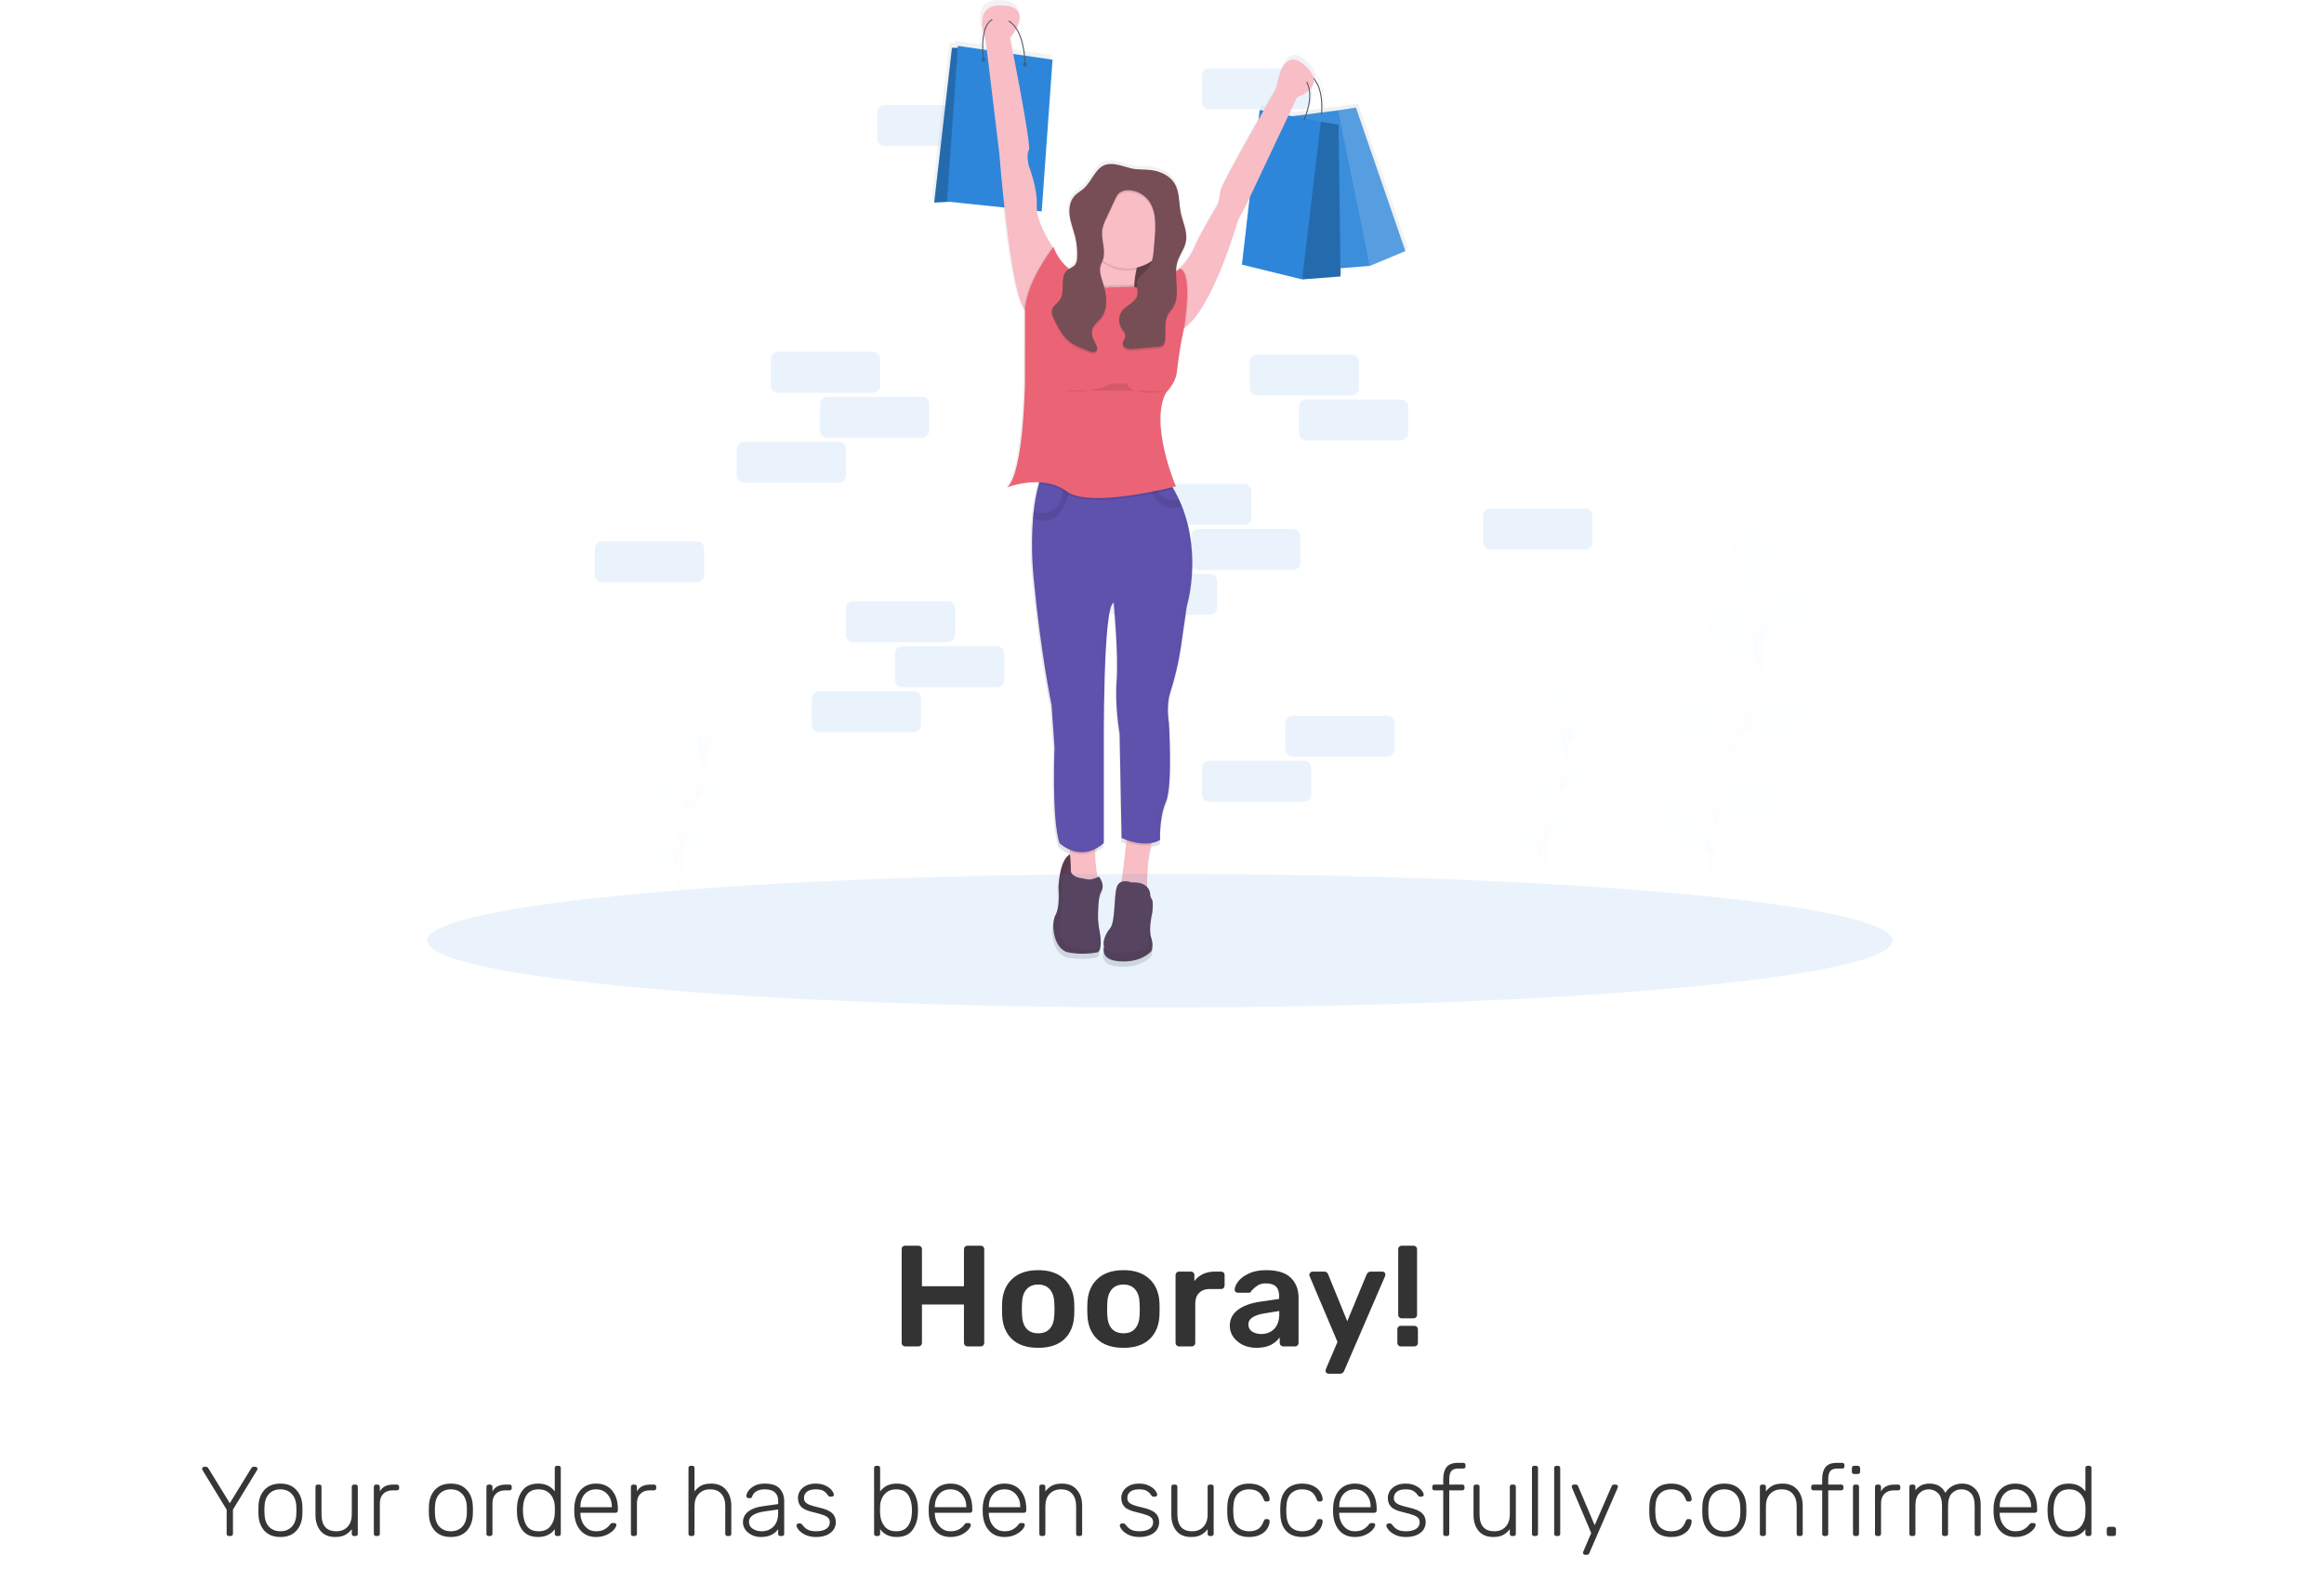 <svg width="517" height="352" viewBox="0 0 517 352" fill="none" xmlns="http://www.w3.org/2000/svg">
<path d="M201.354 299.552C201.141 299.552 200.96 299.477 200.81 299.328C200.661 299.179 200.586 298.997 200.586 298.784V277.952C200.586 277.717 200.65 277.525 200.778 277.376C200.928 277.227 201.12 277.152 201.354 277.152H204.298C204.533 277.152 204.725 277.227 204.874 277.376C205.024 277.525 205.098 277.717 205.098 277.952V286.176H214.442V277.952C214.442 277.717 214.517 277.525 214.666 277.376C214.816 277.227 214.997 277.152 215.21 277.152H218.186C218.421 277.152 218.602 277.227 218.73 277.376C218.88 277.525 218.954 277.717 218.954 277.952V298.784C218.954 298.997 218.88 299.179 218.73 299.328C218.602 299.477 218.421 299.552 218.186 299.552H215.21C214.997 299.552 214.816 299.477 214.666 299.328C214.517 299.179 214.442 298.997 214.442 298.784V290.24H205.098V298.784C205.098 298.997 205.024 299.179 204.874 299.328C204.725 299.477 204.533 299.552 204.298 299.552H201.354ZM230.969 299.872C228.452 299.872 226.511 299.232 225.145 297.952C223.78 296.672 223.044 294.901 222.937 292.64L222.905 291.232L222.937 289.824C223.044 287.584 223.791 285.824 225.177 284.544C226.564 283.243 228.495 282.592 230.969 282.592C233.423 282.592 235.343 283.243 236.729 284.544C238.116 285.824 238.863 287.584 238.969 289.824C238.991 290.08 239.001 290.549 239.001 291.232C239.001 291.915 238.991 292.384 238.969 292.64C238.863 294.901 238.127 296.672 236.761 297.952C235.396 299.232 233.465 299.872 230.969 299.872ZM230.969 296.64C232.1 296.64 232.964 296.288 233.561 295.584C234.18 294.88 234.511 293.845 234.553 292.48C234.575 292.267 234.585 291.851 234.585 291.232C234.585 290.613 234.575 290.197 234.553 289.984C234.511 288.619 234.18 287.584 233.561 286.88C232.943 286.155 232.079 285.792 230.969 285.792C229.839 285.792 228.964 286.155 228.345 286.88C227.727 287.584 227.396 288.619 227.353 289.984L227.321 291.232L227.353 292.48C227.396 293.845 227.727 294.88 228.345 295.584C228.964 296.288 229.839 296.64 230.969 296.64ZM249.938 299.872C247.421 299.872 245.48 299.232 244.114 297.952C242.749 296.672 242.013 294.901 241.906 292.64L241.874 291.232L241.906 289.824C242.013 287.584 242.76 285.824 244.146 284.544C245.533 283.243 247.464 282.592 249.938 282.592C252.392 282.592 254.312 283.243 255.698 284.544C257.085 285.824 257.832 287.584 257.938 289.824C257.96 290.08 257.97 290.549 257.97 291.232C257.97 291.915 257.96 292.384 257.938 292.64C257.832 294.901 257.096 296.672 255.73 297.952C254.365 299.232 252.434 299.872 249.938 299.872ZM249.938 296.64C251.069 296.64 251.933 296.288 252.53 295.584C253.149 294.88 253.48 293.845 253.522 292.48C253.544 292.267 253.554 291.851 253.554 291.232C253.554 290.613 253.544 290.197 253.522 289.984C253.48 288.619 253.149 287.584 252.53 286.88C251.912 286.155 251.048 285.792 249.938 285.792C248.808 285.792 247.933 286.155 247.314 286.88C246.696 287.584 246.365 288.619 246.322 289.984L246.29 291.232L246.322 292.48C246.365 293.845 246.696 294.88 247.314 295.584C247.933 296.288 248.808 296.64 249.938 296.64ZM262.283 299.552C262.07 299.552 261.888 299.477 261.739 299.328C261.59 299.179 261.515 298.997 261.515 298.784V283.712C261.515 283.477 261.59 283.285 261.739 283.136C261.888 282.987 262.07 282.912 262.283 282.912H264.907C265.142 282.912 265.334 282.987 265.483 283.136C265.632 283.285 265.707 283.477 265.707 283.712V285.024C266.774 283.616 268.31 282.912 270.315 282.912H271.659C271.894 282.912 272.075 282.987 272.203 283.136C272.352 283.264 272.427 283.445 272.427 283.68V286.016C272.427 286.229 272.352 286.411 272.203 286.56C272.075 286.709 271.894 286.784 271.659 286.784H269.131C268.128 286.784 267.339 287.072 266.763 287.648C266.187 288.224 265.899 289.013 265.899 290.016V298.784C265.899 298.997 265.824 299.179 265.675 299.328C265.526 299.477 265.344 299.552 265.131 299.552H262.283ZM279.503 299.872C278.415 299.872 277.413 299.659 276.495 299.232C275.599 298.784 274.885 298.187 274.351 297.44C273.839 296.693 273.583 295.872 273.583 294.976C273.583 293.525 274.17 292.352 275.343 291.456C276.517 290.56 278.127 289.952 280.175 289.632L284.559 288.992V288.32C284.559 287.403 284.325 286.709 283.855 286.24C283.386 285.771 282.639 285.536 281.615 285.536C280.911 285.536 280.346 285.664 279.919 285.92C279.493 286.176 279.141 286.443 278.863 286.72C278.607 286.976 278.437 287.147 278.351 287.232C278.266 287.488 278.106 287.616 277.871 287.616H275.375C275.183 287.616 275.013 287.552 274.863 287.424C274.735 287.296 274.671 287.125 274.671 286.912C274.693 286.379 274.949 285.781 275.439 285.12C275.951 284.437 276.73 283.851 277.775 283.36C278.821 282.848 280.111 282.592 281.647 282.592C284.165 282.592 285.999 283.157 287.151 284.288C288.303 285.419 288.879 286.901 288.879 288.736V298.784C288.879 298.997 288.805 299.179 288.655 299.328C288.527 299.477 288.346 299.552 288.111 299.552H285.455C285.242 299.552 285.061 299.477 284.911 299.328C284.762 299.179 284.687 298.997 284.687 298.784V297.536C284.218 298.219 283.557 298.784 282.703 299.232C281.85 299.659 280.783 299.872 279.503 299.872ZM280.591 296.8C281.765 296.8 282.725 296.416 283.471 295.648C284.218 294.88 284.591 293.771 284.591 292.32V291.68L281.391 292.192C278.938 292.576 277.711 293.397 277.711 294.656C277.711 295.339 277.989 295.872 278.543 296.256C279.119 296.619 279.802 296.8 280.591 296.8ZM295.554 305.632C295.384 305.632 295.224 305.568 295.074 305.44C294.946 305.312 294.882 305.163 294.882 304.992C294.882 304.843 294.925 304.672 295.01 304.48L297.538 298.56L291.394 284.064C291.309 283.872 291.266 283.723 291.266 283.616C291.288 283.424 291.362 283.264 291.49 283.136C291.618 282.987 291.778 282.912 291.97 282.912H294.626C295.01 282.912 295.288 283.115 295.458 283.52L299.714 293.952L304.034 283.52C304.248 283.115 304.546 282.912 304.93 282.912H307.522C307.714 282.912 307.874 282.976 308.002 283.104C308.13 283.232 308.194 283.381 308.194 283.552C308.194 283.701 308.152 283.872 308.066 284.064L299.01 305.024C298.84 305.429 298.541 305.632 298.114 305.632H295.554ZM311.816 293.312C311.603 293.312 311.422 293.237 311.272 293.088C311.123 292.939 311.048 292.757 311.048 292.544V277.92C311.048 277.685 311.123 277.504 311.272 277.376C311.422 277.227 311.603 277.152 311.816 277.152H314.472C314.686 277.152 314.867 277.227 315.016 277.376C315.166 277.525 315.24 277.707 315.24 277.92V292.544C315.24 292.757 315.166 292.939 315.016 293.088C314.867 293.237 314.686 293.312 314.472 293.312H311.816ZM311.624 299.552C311.411 299.552 311.23 299.477 311.08 299.328C310.931 299.179 310.856 298.997 310.856 298.784V295.744C310.856 295.509 310.931 295.328 311.08 295.2C311.23 295.051 311.411 294.976 311.624 294.976H314.632C314.867 294.976 315.059 295.051 315.208 295.2C315.358 295.349 315.432 295.531 315.432 295.744V298.784C315.432 298.997 315.358 299.179 315.208 299.328C315.059 299.477 314.867 299.552 314.632 299.552H311.624Z" fill="#333333"/>
<path d="M50.901 341.741C50.755 341.741 50.637 341.697 50.549 341.609C50.461 341.521 50.417 341.403 50.417 341.257V335.867L45.049 327.067C44.991 326.949 44.961 326.854 44.961 326.781C44.961 326.663 45.005 326.561 45.093 326.473C45.181 326.385 45.284 326.341 45.401 326.341H45.841C46.047 326.341 46.215 326.451 46.347 326.671L51.121 334.437L55.895 326.671C56.027 326.451 56.196 326.341 56.401 326.341H56.841C56.959 326.341 57.061 326.385 57.149 326.473C57.237 326.561 57.281 326.663 57.281 326.781C57.281 326.854 57.252 326.949 57.193 327.067L51.825 335.867V341.257C51.825 341.403 51.774 341.521 51.671 341.609C51.583 341.697 51.466 341.741 51.319 341.741H50.901ZM62.382 341.961C60.856 341.961 59.668 341.499 58.818 340.575C57.982 339.636 57.542 338.426 57.498 336.945L57.476 336.021L57.498 335.097C57.542 333.615 57.982 332.413 58.818 331.489C59.668 330.55 60.856 330.081 62.382 330.081C63.907 330.081 65.088 330.55 65.924 331.489C66.774 332.413 67.222 333.615 67.266 335.097C67.28 335.243 67.288 335.551 67.288 336.021C67.288 336.49 67.28 336.798 67.266 336.945C67.222 338.426 66.774 339.636 65.924 340.575C65.088 341.499 63.907 341.961 62.382 341.961ZM62.382 340.685C63.423 340.685 64.259 340.355 64.89 339.695C65.535 339.02 65.88 338.067 65.924 336.835C65.938 336.688 65.946 336.417 65.946 336.021C65.946 335.625 65.938 335.353 65.924 335.207C65.88 333.975 65.535 333.029 64.89 332.369C64.259 331.694 63.423 331.357 62.382 331.357C61.34 331.357 60.497 331.694 59.852 332.369C59.221 333.029 58.884 333.975 58.84 335.207L58.818 336.021L58.84 336.835C58.884 338.067 59.221 339.02 59.852 339.695C60.497 340.355 61.34 340.685 62.382 340.685ZM74.583 341.961C73.146 341.961 72.053 341.506 71.305 340.597C70.557 339.687 70.183 338.499 70.183 337.033V330.785C70.183 330.638 70.227 330.521 70.315 330.433C70.403 330.345 70.521 330.301 70.667 330.301H71.041C71.188 330.301 71.305 330.345 71.393 330.433C71.481 330.521 71.525 330.638 71.525 330.785V336.923C71.525 339.431 72.618 340.685 74.803 340.685C75.859 340.685 76.695 340.355 77.311 339.695C77.942 339.02 78.257 338.096 78.257 336.923V330.785C78.257 330.638 78.301 330.521 78.389 330.433C78.477 330.345 78.595 330.301 78.741 330.301H79.115C79.262 330.301 79.379 330.345 79.467 330.433C79.555 330.521 79.599 330.638 79.599 330.785V341.257C79.599 341.403 79.555 341.521 79.467 341.609C79.379 341.697 79.262 341.741 79.115 341.741H78.741C78.595 341.741 78.477 341.697 78.389 341.609C78.301 341.521 78.257 341.403 78.257 341.257V340.223C77.817 340.795 77.311 341.227 76.739 341.521C76.182 341.814 75.463 341.961 74.583 341.961ZM83.646 341.741C83.5 341.741 83.382 341.697 83.294 341.609C83.206 341.521 83.162 341.403 83.162 341.257V330.807C83.162 330.66 83.206 330.543 83.294 330.455C83.382 330.352 83.5 330.301 83.646 330.301H83.998C84.145 330.301 84.262 330.352 84.35 330.455C84.453 330.543 84.504 330.66 84.504 330.807V331.819C85.032 330.807 86.03 330.301 87.496 330.301H88.31C88.457 330.301 88.574 330.345 88.662 330.433C88.75 330.521 88.794 330.638 88.794 330.785V331.093C88.794 331.239 88.75 331.357 88.662 331.445C88.574 331.533 88.457 331.577 88.31 331.577H87.364C86.484 331.577 85.788 331.833 85.274 332.347C84.761 332.86 84.504 333.557 84.504 334.437V341.257C84.504 341.403 84.453 341.521 84.35 341.609C84.262 341.697 84.145 341.741 83.998 341.741H83.646ZM100.302 341.961C98.776 341.961 97.588 341.499 96.738 340.575C95.902 339.636 95.462 338.426 95.418 336.945L95.396 336.021L95.418 335.097C95.462 333.615 95.902 332.413 96.738 331.489C97.588 330.55 98.776 330.081 100.302 330.081C101.827 330.081 103.008 330.55 103.844 331.489C104.694 332.413 105.142 333.615 105.186 335.097C105.2 335.243 105.208 335.551 105.208 336.021C105.208 336.49 105.2 336.798 105.186 336.945C105.142 338.426 104.694 339.636 103.844 340.575C103.008 341.499 101.827 341.961 100.302 341.961ZM100.302 340.685C101.343 340.685 102.179 340.355 102.81 339.695C103.455 339.02 103.8 338.067 103.844 336.835C103.858 336.688 103.866 336.417 103.866 336.021C103.866 335.625 103.858 335.353 103.844 335.207C103.8 333.975 103.455 333.029 102.81 332.369C102.179 331.694 101.343 331.357 100.302 331.357C99.26 331.357 98.417 331.694 97.772 332.369C97.141 333.029 96.804 333.975 96.76 335.207L96.738 336.021L96.76 336.835C96.804 338.067 97.141 339.02 97.772 339.695C98.417 340.355 99.26 340.685 100.302 340.685ZM108.697 341.741C108.55 341.741 108.433 341.697 108.345 341.609C108.257 341.521 108.213 341.403 108.213 341.257V330.807C108.213 330.66 108.257 330.543 108.345 330.455C108.433 330.352 108.55 330.301 108.697 330.301H109.049C109.196 330.301 109.313 330.352 109.401 330.455C109.504 330.543 109.555 330.66 109.555 330.807V331.819C110.083 330.807 111.08 330.301 112.547 330.301H113.361C113.508 330.301 113.625 330.345 113.713 330.433C113.801 330.521 113.845 330.638 113.845 330.785V331.093C113.845 331.239 113.801 331.357 113.713 331.445C113.625 331.533 113.508 331.577 113.361 331.577H112.415C111.535 331.577 110.838 331.833 110.325 332.347C109.812 332.86 109.555 333.557 109.555 334.437V341.257C109.555 341.403 109.504 341.521 109.401 341.609C109.313 341.697 109.196 341.741 109.049 341.741H108.697ZM119.718 341.961C118.134 341.961 116.961 341.447 116.198 340.421C115.45 339.379 115.054 338.118 115.01 336.637L114.988 336.021L115.01 335.405C115.054 333.923 115.45 332.669 116.198 331.643C116.961 330.601 118.134 330.081 119.718 330.081C121.317 330.081 122.549 330.66 123.414 331.819V326.605C123.414 326.458 123.458 326.341 123.546 326.253C123.634 326.165 123.752 326.121 123.898 326.121H124.272C124.419 326.121 124.536 326.165 124.624 326.253C124.712 326.341 124.756 326.458 124.756 326.605V341.257C124.756 341.403 124.712 341.521 124.624 341.609C124.536 341.697 124.419 341.741 124.272 341.741H123.898C123.752 341.741 123.634 341.697 123.546 341.609C123.458 341.521 123.414 341.403 123.414 341.257V340.223C122.564 341.381 121.332 341.961 119.718 341.961ZM119.85 340.685C121.009 340.685 121.882 340.303 122.468 339.541C123.055 338.763 123.37 337.854 123.414 336.813C123.429 336.666 123.436 336.38 123.436 335.955C123.436 335.529 123.429 335.243 123.414 335.097C123.4 334.466 123.26 333.872 122.996 333.315C122.732 332.743 122.336 332.273 121.808 331.907C121.28 331.54 120.628 331.357 119.85 331.357C118.662 331.357 117.79 331.738 117.232 332.501C116.69 333.249 116.396 334.217 116.352 335.405L116.33 336.021C116.33 337.385 116.594 338.507 117.122 339.387C117.65 340.252 118.56 340.685 119.85 340.685ZM132.59 341.961C131.197 341.961 130.075 341.506 129.224 340.597C128.373 339.673 127.889 338.441 127.772 336.901L127.75 336.021L127.772 335.141C127.889 333.615 128.366 332.391 129.202 331.467C130.053 330.543 131.182 330.081 132.59 330.081C134.115 330.081 135.303 330.587 136.154 331.599C137.019 332.611 137.452 333.997 137.452 335.757V336.087C137.452 336.233 137.401 336.351 137.298 336.439C137.21 336.527 137.093 336.571 136.946 336.571H129.114V336.791C129.143 337.48 129.297 338.125 129.576 338.727C129.869 339.313 130.273 339.79 130.786 340.157C131.299 340.509 131.901 340.685 132.59 340.685C133.397 340.685 134.049 340.531 134.548 340.223C135.061 339.9 135.428 339.577 135.648 339.255C135.78 339.079 135.875 338.969 135.934 338.925C136.007 338.881 136.132 338.859 136.308 338.859H136.66C136.792 338.859 136.902 338.895 136.99 338.969C137.078 339.042 137.122 339.137 137.122 339.255C137.122 339.563 136.924 339.937 136.528 340.377C136.147 340.802 135.611 341.176 134.922 341.499C134.233 341.807 133.455 341.961 132.59 341.961ZM136.11 335.339V335.251C136.11 334.121 135.787 333.19 135.142 332.457C134.511 331.723 133.661 331.357 132.59 331.357C131.519 331.357 130.669 331.723 130.038 332.457C129.422 333.19 129.114 334.121 129.114 335.251V335.339H136.11ZM140.838 341.741C140.691 341.741 140.574 341.697 140.486 341.609C140.398 341.521 140.354 341.403 140.354 341.257V330.807C140.354 330.66 140.398 330.543 140.486 330.455C140.574 330.352 140.691 330.301 140.838 330.301H141.19C141.336 330.301 141.454 330.352 141.542 330.455C141.644 330.543 141.696 330.66 141.696 330.807V331.819C142.224 330.807 143.221 330.301 144.688 330.301H145.502C145.648 330.301 145.766 330.345 145.854 330.433C145.942 330.521 145.986 330.638 145.986 330.785V331.093C145.986 331.239 145.942 331.357 145.854 331.445C145.766 331.533 145.648 331.577 145.502 331.577H144.556C143.676 331.577 142.979 331.833 142.466 332.347C141.952 332.86 141.696 333.557 141.696 334.437V341.257C141.696 341.403 141.644 341.521 141.542 341.609C141.454 341.697 141.336 341.741 141.19 341.741H140.838ZM153.643 341.741C153.496 341.741 153.379 341.697 153.291 341.609C153.203 341.521 153.159 341.403 153.159 341.257V326.605C153.159 326.458 153.203 326.341 153.291 326.253C153.379 326.165 153.496 326.121 153.643 326.121H154.017C154.164 326.121 154.281 326.165 154.369 326.253C154.457 326.341 154.501 326.458 154.501 326.605V331.819C154.941 331.247 155.44 330.814 155.997 330.521C156.569 330.227 157.302 330.081 158.197 330.081C159.634 330.081 160.742 330.543 161.519 331.467C162.296 332.376 162.685 333.557 162.685 335.009V341.257C162.685 341.403 162.641 341.521 162.553 341.609C162.465 341.697 162.348 341.741 162.201 341.741H161.827C161.68 341.741 161.563 341.697 161.475 341.609C161.387 341.521 161.343 341.403 161.343 341.257V335.119C161.343 333.931 161.05 333.007 160.463 332.347C159.891 331.687 159.062 331.357 157.977 331.357C156.921 331.357 156.078 331.694 155.447 332.369C154.816 333.029 154.501 333.945 154.501 335.119V341.257C154.501 341.403 154.457 341.521 154.369 341.609C154.281 341.697 154.164 341.741 154.017 341.741H153.643ZM169.215 341.961C168.511 341.961 167.858 341.814 167.257 341.521C166.656 341.227 166.172 340.831 165.805 340.333C165.453 339.834 165.277 339.284 165.277 338.683C165.277 337.715 165.666 336.923 166.443 336.307C167.235 335.691 168.298 335.295 169.633 335.119L173.109 334.635V333.865C173.109 333.058 172.86 332.442 172.361 332.017C171.877 331.577 171.129 331.357 170.117 331.357C169.369 331.357 168.753 331.503 168.269 331.797C167.8 332.09 167.499 332.442 167.367 332.853C167.308 333.029 167.235 333.153 167.147 333.227C167.074 333.285 166.971 333.315 166.839 333.315H166.531C166.399 333.315 166.282 333.271 166.179 333.183C166.091 333.08 166.047 332.963 166.047 332.831C166.047 332.508 166.194 332.134 166.487 331.709C166.78 331.269 167.235 330.887 167.851 330.565C168.467 330.242 169.222 330.081 170.117 330.081C171.686 330.081 172.801 330.455 173.461 331.203C174.121 331.951 174.451 332.86 174.451 333.931V341.257C174.451 341.403 174.407 341.521 174.319 341.609C174.231 341.697 174.114 341.741 173.967 341.741H173.593C173.446 341.741 173.329 341.697 173.241 341.609C173.153 341.521 173.109 341.403 173.109 341.257V340.223C172.786 340.707 172.31 341.117 171.679 341.455C171.063 341.792 170.242 341.961 169.215 341.961ZM169.435 340.685C170.506 340.685 171.386 340.333 172.075 339.629C172.764 338.925 173.109 337.913 173.109 336.593V335.845L170.271 336.241C169.068 336.402 168.159 336.681 167.543 337.077C166.927 337.473 166.619 337.971 166.619 338.573C166.619 339.247 166.898 339.768 167.455 340.135C168.027 340.501 168.687 340.685 169.435 340.685ZM181.56 341.961C180.607 341.961 179.8 341.799 179.14 341.477C178.495 341.154 178.003 340.787 177.666 340.377C177.343 339.966 177.182 339.636 177.182 339.387C177.182 339.255 177.233 339.152 177.336 339.079C177.439 338.991 177.549 338.947 177.666 338.947H177.996C178.099 338.947 178.179 338.969 178.238 339.013C178.311 339.042 178.392 339.115 178.48 339.233C178.803 339.687 179.191 340.047 179.646 340.311C180.115 340.56 180.753 340.685 181.56 340.685C182.469 340.685 183.203 340.516 183.76 340.179C184.317 339.827 184.596 339.328 184.596 338.683C184.596 338.287 184.479 337.964 184.244 337.715C184.024 337.465 183.657 337.253 183.144 337.077C182.645 336.886 181.897 336.673 180.9 336.439C179.595 336.145 178.7 335.742 178.216 335.229C177.747 334.715 177.512 334.063 177.512 333.271C177.512 332.728 177.659 332.215 177.952 331.731C178.26 331.247 178.707 330.851 179.294 330.543C179.895 330.235 180.614 330.081 181.45 330.081C182.33 330.081 183.071 330.235 183.672 330.543C184.288 330.836 184.743 331.181 185.036 331.577C185.344 331.973 185.498 332.295 185.498 332.545C185.498 332.677 185.447 332.787 185.344 332.875C185.256 332.948 185.146 332.985 185.014 332.985H184.684C184.479 332.985 184.317 332.889 184.2 332.699C183.907 332.259 183.569 331.929 183.188 331.709C182.821 331.474 182.242 331.357 181.45 331.357C180.599 331.357 179.954 331.533 179.514 331.885C179.074 332.237 178.854 332.699 178.854 333.271C178.854 333.623 178.942 333.916 179.118 334.151C179.294 334.385 179.624 334.605 180.108 334.811C180.592 335.001 181.296 335.199 182.22 335.405C183.584 335.713 184.545 336.123 185.102 336.637C185.659 337.15 185.938 337.832 185.938 338.683C185.938 339.284 185.769 339.834 185.432 340.333C185.095 340.831 184.596 341.227 183.936 341.521C183.276 341.814 182.484 341.961 181.56 341.961ZM199.49 341.961C197.877 341.961 196.645 341.381 195.794 340.223V341.257C195.794 341.403 195.75 341.521 195.662 341.609C195.574 341.697 195.457 341.741 195.31 341.741H194.936C194.789 341.741 194.672 341.697 194.584 341.609C194.496 341.521 194.452 341.403 194.452 341.257V326.605C194.452 326.458 194.496 326.341 194.584 326.253C194.672 326.165 194.789 326.121 194.936 326.121H195.31C195.457 326.121 195.574 326.165 195.662 326.253C195.75 326.341 195.794 326.458 195.794 326.605V331.819C196.659 330.66 197.891 330.081 199.49 330.081C201.074 330.081 202.24 330.601 202.988 331.643C203.751 332.669 204.154 333.923 204.198 335.405C204.213 335.551 204.22 335.757 204.22 336.021C204.22 336.285 204.213 336.49 204.198 336.637C204.154 338.118 203.751 339.379 202.988 340.421C202.24 341.447 201.074 341.961 199.49 341.961ZM199.358 340.685C200.546 340.685 201.411 340.311 201.954 339.563C202.511 338.8 202.812 337.825 202.856 336.637C202.871 336.49 202.878 336.285 202.878 336.021C202.878 334.657 202.614 333.542 202.086 332.677C201.558 331.797 200.649 331.357 199.358 331.357C198.581 331.357 197.928 331.54 197.4 331.907C196.872 332.273 196.476 332.743 196.212 333.315C195.948 333.872 195.809 334.466 195.794 335.097L195.772 335.955L195.794 336.813C195.838 337.854 196.153 338.763 196.74 339.541C197.327 340.303 198.199 340.685 199.358 340.685ZM211.438 341.961C210.044 341.961 208.922 341.506 208.072 340.597C207.221 339.673 206.737 338.441 206.62 336.901L206.598 336.021L206.62 335.141C206.737 333.615 207.214 332.391 208.05 331.467C208.9 330.543 210.03 330.081 211.438 330.081C212.963 330.081 214.151 330.587 215.002 331.599C215.867 332.611 216.3 333.997 216.3 335.757V336.087C216.3 336.233 216.248 336.351 216.146 336.439C216.058 336.527 215.94 336.571 215.794 336.571H207.962V336.791C207.991 337.48 208.145 338.125 208.424 338.727C208.717 339.313 209.12 339.79 209.634 340.157C210.147 340.509 210.748 340.685 211.438 340.685C212.244 340.685 212.897 340.531 213.396 340.223C213.909 339.9 214.276 339.577 214.496 339.255C214.628 339.079 214.723 338.969 214.782 338.925C214.855 338.881 214.98 338.859 215.156 338.859H215.508C215.64 338.859 215.75 338.895 215.838 338.969C215.926 339.042 215.97 339.137 215.97 339.255C215.97 339.563 215.772 339.937 215.376 340.377C214.994 340.802 214.459 341.176 213.77 341.499C213.08 341.807 212.303 341.961 211.438 341.961ZM214.958 335.339V335.251C214.958 334.121 214.635 333.19 213.99 332.457C213.359 331.723 212.508 331.357 211.438 331.357C210.367 331.357 209.516 331.723 208.886 332.457C208.27 333.19 207.962 334.121 207.962 335.251V335.339H214.958ZM223.447 341.961C222.054 341.961 220.932 341.506 220.081 340.597C219.231 339.673 218.747 338.441 218.629 336.901L218.607 336.021L218.629 335.141C218.747 333.615 219.223 332.391 220.059 331.467C220.91 330.543 222.039 330.081 223.447 330.081C224.973 330.081 226.161 330.587 227.011 331.599C227.877 332.611 228.309 333.997 228.309 335.757V336.087C228.309 336.233 228.258 336.351 228.155 336.439C228.067 336.527 227.95 336.571 227.803 336.571H219.971V336.791C220.001 337.48 220.155 338.125 220.433 338.727C220.727 339.313 221.13 339.79 221.643 340.157C222.157 340.509 222.758 340.685 223.447 340.685C224.254 340.685 224.907 340.531 225.405 340.223C225.919 339.9 226.285 339.577 226.505 339.255C226.637 339.079 226.733 338.969 226.791 338.925C226.865 338.881 226.989 338.859 227.165 338.859H227.517C227.649 338.859 227.759 338.895 227.847 338.969C227.935 339.042 227.979 339.137 227.979 339.255C227.979 339.563 227.781 339.937 227.385 340.377C227.004 340.802 226.469 341.176 225.779 341.499C225.09 341.807 224.313 341.961 223.447 341.961ZM226.967 335.339V335.251C226.967 334.121 226.645 333.19 225.999 332.457C225.369 331.723 224.518 331.357 223.447 331.357C222.377 331.357 221.526 331.723 220.895 332.457C220.279 333.19 219.971 334.121 219.971 335.251V335.339H226.967ZM231.695 341.741C231.549 341.741 231.431 341.697 231.343 341.609C231.255 341.521 231.211 341.403 231.211 341.257V330.785C231.211 330.638 231.255 330.521 231.343 330.433C231.431 330.345 231.549 330.301 231.695 330.301H232.069C232.216 330.301 232.333 330.345 232.421 330.433C232.509 330.521 232.553 330.638 232.553 330.785V331.819C232.993 331.247 233.492 330.814 234.049 330.521C234.621 330.227 235.355 330.081 236.249 330.081C237.687 330.081 238.794 330.543 239.571 331.467C240.349 332.376 240.737 333.557 240.737 335.009V341.257C240.737 341.403 240.693 341.521 240.605 341.609C240.517 341.697 240.4 341.741 240.253 341.741H239.879C239.733 341.741 239.615 341.697 239.527 341.609C239.439 341.521 239.395 341.403 239.395 341.257V335.119C239.395 333.931 239.102 333.007 238.515 332.347C237.943 331.687 237.115 331.357 236.029 331.357C234.973 331.357 234.13 331.694 233.499 332.369C232.869 333.029 232.553 333.945 232.553 335.119V341.257C232.553 341.403 232.509 341.521 232.421 341.609C232.333 341.697 232.216 341.741 232.069 341.741H231.695ZM253.49 341.961C252.536 341.961 251.73 341.799 251.07 341.477C250.424 341.154 249.933 340.787 249.596 340.377C249.273 339.966 249.112 339.636 249.112 339.387C249.112 339.255 249.163 339.152 249.266 339.079C249.368 338.991 249.478 338.947 249.596 338.947H249.926C250.028 338.947 250.109 338.969 250.168 339.013C250.241 339.042 250.322 339.115 250.41 339.233C250.732 339.687 251.121 340.047 251.576 340.311C252.045 340.56 252.683 340.685 253.49 340.685C254.399 340.685 255.132 340.516 255.69 340.179C256.247 339.827 256.526 339.328 256.526 338.683C256.526 338.287 256.408 337.964 256.174 337.715C255.954 337.465 255.587 337.253 255.074 337.077C254.575 336.886 253.827 336.673 252.83 336.439C251.524 336.145 250.63 335.742 250.146 335.229C249.676 334.715 249.442 334.063 249.442 333.271C249.442 332.728 249.588 332.215 249.882 331.731C250.19 331.247 250.637 330.851 251.224 330.543C251.825 330.235 252.544 330.081 253.38 330.081C254.26 330.081 255 330.235 255.602 330.543C256.218 330.836 256.672 331.181 256.966 331.577C257.274 331.973 257.428 332.295 257.428 332.545C257.428 332.677 257.376 332.787 257.274 332.875C257.186 332.948 257.076 332.985 256.944 332.985H256.614C256.408 332.985 256.247 332.889 256.13 332.699C255.836 332.259 255.499 331.929 255.118 331.709C254.751 331.474 254.172 331.357 253.38 331.357C252.529 331.357 251.884 331.533 251.444 331.885C251.004 332.237 250.784 332.699 250.784 333.271C250.784 333.623 250.872 333.916 251.048 334.151C251.224 334.385 251.554 334.605 252.038 334.811C252.522 335.001 253.226 335.199 254.15 335.405C255.514 335.713 256.474 336.123 257.032 336.637C257.589 337.15 257.868 337.832 257.868 338.683C257.868 339.284 257.699 339.834 257.362 340.333C257.024 340.831 256.526 341.227 255.866 341.521C255.206 341.814 254.414 341.961 253.49 341.961ZM264.978 341.961C263.54 341.961 262.448 341.506 261.7 340.597C260.952 339.687 260.578 338.499 260.578 337.033V330.785C260.578 330.638 260.622 330.521 260.71 330.433C260.798 330.345 260.915 330.301 261.062 330.301H261.436C261.582 330.301 261.7 330.345 261.788 330.433C261.876 330.521 261.92 330.638 261.92 330.785V336.923C261.92 339.431 263.012 340.685 265.198 340.685C266.254 340.685 267.09 340.355 267.706 339.695C268.336 339.02 268.652 338.096 268.652 336.923V330.785C268.652 330.638 268.696 330.521 268.784 330.433C268.872 330.345 268.989 330.301 269.136 330.301H269.51C269.656 330.301 269.774 330.345 269.862 330.433C269.95 330.521 269.994 330.638 269.994 330.785V341.257C269.994 341.403 269.95 341.521 269.862 341.609C269.774 341.697 269.656 341.741 269.51 341.741H269.136C268.989 341.741 268.872 341.697 268.784 341.609C268.696 341.521 268.652 341.403 268.652 341.257V340.223C268.212 340.795 267.706 341.227 267.134 341.521C266.576 341.814 265.858 341.961 264.978 341.961ZM277.891 341.961C276.366 341.961 275.185 341.521 274.349 340.641C273.513 339.746 273.073 338.499 273.029 336.901L273.007 336.021L273.029 335.141C273.073 333.542 273.513 332.303 274.349 331.423C275.185 330.528 276.366 330.081 277.891 330.081C278.859 330.081 279.68 330.257 280.355 330.609C281.044 330.946 281.558 331.386 281.895 331.929C282.232 332.457 282.416 333.007 282.445 333.579C282.46 333.711 282.416 333.828 282.313 333.931C282.21 334.019 282.093 334.063 281.961 334.063H281.653C281.506 334.063 281.396 334.033 281.323 333.975C281.264 333.901 281.198 333.777 281.125 333.601C280.832 332.794 280.421 332.222 279.893 331.885C279.365 331.533 278.698 331.357 277.891 331.357C276.835 331.357 275.992 331.679 275.361 332.325C274.745 332.955 274.415 333.931 274.371 335.251L274.349 336.021L274.371 336.791C274.415 338.111 274.745 339.093 275.361 339.739C275.992 340.369 276.835 340.685 277.891 340.685C278.698 340.685 279.365 340.516 279.893 340.179C280.421 339.827 280.832 339.247 281.125 338.441C281.198 338.265 281.264 338.147 281.323 338.089C281.396 338.015 281.506 337.979 281.653 337.979H281.961C282.093 337.979 282.21 338.03 282.313 338.133C282.416 338.221 282.46 338.331 282.445 338.463C282.416 339.035 282.232 339.592 281.895 340.135C281.558 340.663 281.044 341.103 280.355 341.455C279.68 341.792 278.859 341.961 277.891 341.961ZM289.686 341.961C288.16 341.961 286.98 341.521 286.144 340.641C285.308 339.746 284.868 338.499 284.824 336.901L284.802 336.021L284.824 335.141C284.868 333.542 285.308 332.303 286.144 331.423C286.98 330.528 288.16 330.081 289.686 330.081C290.654 330.081 291.475 330.257 292.15 330.609C292.839 330.946 293.352 331.386 293.69 331.929C294.027 332.457 294.21 333.007 294.24 333.579C294.254 333.711 294.21 333.828 294.108 333.931C294.005 334.019 293.888 334.063 293.756 334.063H293.448C293.301 334.063 293.191 334.033 293.118 333.975C293.059 333.901 292.993 333.777 292.92 333.601C292.626 332.794 292.216 332.222 291.688 331.885C291.16 331.533 290.492 331.357 289.686 331.357C288.63 331.357 287.786 331.679 287.156 332.325C286.54 332.955 286.21 333.931 286.166 335.251L286.144 336.021L286.166 336.791C286.21 338.111 286.54 339.093 287.156 339.739C287.786 340.369 288.63 340.685 289.686 340.685C290.492 340.685 291.16 340.516 291.688 340.179C292.216 339.827 292.626 339.247 292.92 338.441C292.993 338.265 293.059 338.147 293.118 338.089C293.191 338.015 293.301 337.979 293.448 337.979H293.756C293.888 337.979 294.005 338.03 294.108 338.133C294.21 338.221 294.254 338.331 294.24 338.463C294.21 339.035 294.027 339.592 293.69 340.135C293.352 340.663 292.839 341.103 292.15 341.455C291.475 341.792 290.654 341.961 289.686 341.961ZM301.393 341.961C299.999 341.961 298.877 341.506 298.027 340.597C297.176 339.673 296.692 338.441 296.575 336.901L296.553 336.021L296.575 335.141C296.692 333.615 297.169 332.391 298.005 331.467C298.855 330.543 299.985 330.081 301.393 330.081C302.918 330.081 304.106 330.587 304.957 331.599C305.822 332.611 306.255 333.997 306.255 335.757V336.087C306.255 336.233 306.203 336.351 306.101 336.439C306.013 336.527 305.895 336.571 305.749 336.571H297.917V336.791C297.946 337.48 298.1 338.125 298.379 338.727C298.672 339.313 299.075 339.79 299.589 340.157C300.102 340.509 300.703 340.685 301.393 340.685C302.199 340.685 302.852 340.531 303.351 340.223C303.864 339.9 304.231 339.577 304.451 339.255C304.583 339.079 304.678 338.969 304.737 338.925C304.81 338.881 304.935 338.859 305.111 338.859H305.463C305.595 338.859 305.705 338.895 305.793 338.969C305.881 339.042 305.925 339.137 305.925 339.255C305.925 339.563 305.727 339.937 305.331 340.377C304.949 340.802 304.414 341.176 303.725 341.499C303.035 341.807 302.258 341.961 301.393 341.961ZM304.913 335.339V335.251C304.913 334.121 304.59 333.19 303.945 332.457C303.314 331.723 302.463 331.357 301.393 331.357C300.322 331.357 299.471 331.723 298.841 332.457C298.225 333.19 297.917 334.121 297.917 335.251V335.339H304.913ZM312.787 341.961C311.833 341.961 311.027 341.799 310.367 341.477C309.721 341.154 309.23 340.787 308.893 340.377C308.57 339.966 308.409 339.636 308.409 339.387C308.409 339.255 308.46 339.152 308.563 339.079C308.665 338.991 308.775 338.947 308.893 338.947H309.223C309.325 338.947 309.406 338.969 309.465 339.013C309.538 339.042 309.619 339.115 309.707 339.233C310.029 339.687 310.418 340.047 310.873 340.311C311.342 340.56 311.98 340.685 312.787 340.685C313.696 340.685 314.429 340.516 314.987 340.179C315.544 339.827 315.823 339.328 315.823 338.683C315.823 338.287 315.705 337.964 315.471 337.715C315.251 337.465 314.884 337.253 314.371 337.077C313.872 336.886 313.124 336.673 312.127 336.439C310.821 336.145 309.927 335.742 309.443 335.229C308.973 334.715 308.739 334.063 308.739 333.271C308.739 332.728 308.885 332.215 309.179 331.731C309.487 331.247 309.934 330.851 310.521 330.543C311.122 330.235 311.841 330.081 312.677 330.081C313.557 330.081 314.297 330.235 314.899 330.543C315.515 330.836 315.969 331.181 316.263 331.577C316.571 331.973 316.725 332.295 316.725 332.545C316.725 332.677 316.673 332.787 316.571 332.875C316.483 332.948 316.373 332.985 316.241 332.985H315.911C315.705 332.985 315.544 332.889 315.427 332.699C315.133 332.259 314.796 331.929 314.415 331.709C314.048 331.474 313.469 331.357 312.677 331.357C311.826 331.357 311.181 331.533 310.741 331.885C310.301 332.237 310.081 332.699 310.081 333.271C310.081 333.623 310.169 333.916 310.345 334.151C310.521 334.385 310.851 334.605 311.335 334.811C311.819 335.001 312.523 335.199 313.447 335.405C314.811 335.713 315.771 336.123 316.329 336.637C316.886 337.15 317.165 337.832 317.165 338.683C317.165 339.284 316.996 339.834 316.659 340.333C316.321 340.831 315.823 341.227 315.163 341.521C314.503 341.814 313.711 341.961 312.787 341.961ZM321.547 341.741C321.4 341.741 321.283 341.697 321.195 341.609C321.107 341.521 321.063 341.403 321.063 341.257V331.577H319.105C318.958 331.577 318.841 331.533 318.753 331.445C318.665 331.357 318.621 331.239 318.621 331.093V330.785C318.621 330.638 318.665 330.521 318.753 330.433C318.841 330.345 318.958 330.301 319.105 330.301H321.063V329.047C321.063 327.932 321.305 327.059 321.789 326.429C322.273 325.783 323.138 325.461 324.385 325.461H325.529C325.675 325.461 325.793 325.505 325.881 325.593C325.969 325.681 326.013 325.798 326.013 325.945V326.253C326.013 326.399 325.969 326.517 325.881 326.605C325.793 326.693 325.675 326.737 325.529 326.737H324.385C323.637 326.737 323.116 326.935 322.823 327.331C322.544 327.712 322.405 328.321 322.405 329.157V330.301H325.309C325.455 330.301 325.573 330.345 325.661 330.433C325.749 330.521 325.793 330.638 325.793 330.785V331.093C325.793 331.239 325.749 331.357 325.661 331.445C325.573 331.533 325.455 331.577 325.309 331.577H322.405V341.257C322.405 341.403 322.361 341.521 322.273 341.609C322.185 341.697 322.067 341.741 321.921 341.741H321.547ZM332.202 341.961C330.765 341.961 329.672 341.506 328.924 340.597C328.176 339.687 327.802 338.499 327.802 337.033V330.785C327.802 330.638 327.846 330.521 327.934 330.433C328.022 330.345 328.14 330.301 328.286 330.301H328.66C328.807 330.301 328.924 330.345 329.012 330.433C329.1 330.521 329.144 330.638 329.144 330.785V336.923C329.144 339.431 330.237 340.685 332.422 340.685C333.478 340.685 334.314 340.355 334.93 339.695C335.561 339.02 335.876 338.096 335.876 336.923V330.785C335.876 330.638 335.92 330.521 336.008 330.433C336.096 330.345 336.214 330.301 336.36 330.301H336.734C336.881 330.301 336.998 330.345 337.086 330.433C337.174 330.521 337.218 330.638 337.218 330.785V341.257C337.218 341.403 337.174 341.521 337.086 341.609C336.998 341.697 336.881 341.741 336.734 341.741H336.36C336.214 341.741 336.096 341.697 336.008 341.609C335.92 341.521 335.876 341.403 335.876 341.257V340.223C335.436 340.795 334.93 341.227 334.358 341.521C333.801 341.814 333.082 341.961 332.202 341.961ZM341.288 341.741C341.141 341.741 341.024 341.697 340.936 341.609C340.848 341.521 340.804 341.403 340.804 341.257V326.605C340.804 326.458 340.848 326.341 340.936 326.253C341.024 326.165 341.141 326.121 341.288 326.121H341.662C341.808 326.121 341.926 326.165 342.014 326.253C342.102 326.341 342.146 326.458 342.146 326.605V341.257C342.146 341.403 342.102 341.521 342.014 341.609C341.926 341.697 341.808 341.741 341.662 341.741H341.288ZM346.229 341.741C346.082 341.741 345.965 341.697 345.877 341.609C345.789 341.521 345.745 341.403 345.745 341.257V326.605C345.745 326.458 345.789 326.341 345.877 326.253C345.965 326.165 346.082 326.121 346.229 326.121H346.603C346.75 326.121 346.867 326.165 346.955 326.253C347.043 326.341 347.087 326.458 347.087 326.605V341.257C347.087 341.403 347.043 341.521 346.955 341.609C346.867 341.697 346.75 341.741 346.603 341.741H346.229ZM352.6 345.921C352.483 345.921 352.38 345.877 352.292 345.789C352.204 345.701 352.16 345.598 352.16 345.481C352.16 345.407 352.204 345.261 352.292 345.041L353.986 341.081L349.784 331.181C349.696 330.961 349.652 330.814 349.652 330.741C349.652 330.623 349.696 330.521 349.784 330.433C349.872 330.345 349.975 330.301 350.092 330.301H350.554C350.789 330.301 350.958 330.411 351.06 330.631L354.756 339.343L358.54 330.631C358.658 330.411 358.826 330.301 359.046 330.301H359.486C359.604 330.301 359.706 330.345 359.794 330.433C359.882 330.521 359.926 330.623 359.926 330.741C359.926 330.814 359.882 330.961 359.794 331.181L353.546 345.591C353.444 345.811 353.275 345.921 353.04 345.921H352.6ZM371.778 341.961C370.252 341.961 369.072 341.521 368.236 340.641C367.4 339.746 366.96 338.499 366.916 336.901L366.894 336.021L366.916 335.141C366.96 333.542 367.4 332.303 368.236 331.423C369.072 330.528 370.252 330.081 371.778 330.081C372.746 330.081 373.567 330.257 374.242 330.609C374.931 330.946 375.444 331.386 375.782 331.929C376.119 332.457 376.302 333.007 376.332 333.579C376.346 333.711 376.302 333.828 376.2 333.931C376.097 334.019 375.98 334.063 375.848 334.063H375.54C375.393 334.063 375.283 334.033 375.21 333.975C375.151 333.901 375.085 333.777 375.012 333.601C374.718 332.794 374.308 332.222 373.78 331.885C373.252 331.533 372.584 331.357 371.778 331.357C370.722 331.357 369.878 331.679 369.248 332.325C368.632 332.955 368.302 333.931 368.258 335.251L368.236 336.021L368.258 336.791C368.302 338.111 368.632 339.093 369.248 339.739C369.878 340.369 370.722 340.685 371.778 340.685C372.584 340.685 373.252 340.516 373.78 340.179C374.308 339.827 374.718 339.247 375.012 338.441C375.085 338.265 375.151 338.147 375.21 338.089C375.283 338.015 375.393 337.979 375.54 337.979H375.848C375.98 337.979 376.097 338.03 376.2 338.133C376.302 338.221 376.346 338.331 376.332 338.463C376.302 339.035 376.119 339.592 375.782 340.135C375.444 340.663 374.931 341.103 374.242 341.455C373.567 341.792 372.746 341.961 371.778 341.961ZM383.595 341.961C382.069 341.961 380.881 341.499 380.031 340.575C379.195 339.636 378.755 338.426 378.711 336.945L378.689 336.021L378.711 335.097C378.755 333.615 379.195 332.413 380.031 331.489C380.881 330.55 382.069 330.081 383.595 330.081C385.12 330.081 386.301 330.55 387.137 331.489C387.987 332.413 388.435 333.615 388.479 335.097C388.493 335.243 388.501 335.551 388.501 336.021C388.501 336.49 388.493 336.798 388.479 336.945C388.435 338.426 387.987 339.636 387.137 340.575C386.301 341.499 385.12 341.961 383.595 341.961ZM383.595 340.685C384.636 340.685 385.472 340.355 386.103 339.695C386.748 339.02 387.093 338.067 387.137 336.835C387.151 336.688 387.159 336.417 387.159 336.021C387.159 335.625 387.151 335.353 387.137 335.207C387.093 333.975 386.748 333.029 386.103 332.369C385.472 331.694 384.636 331.357 383.595 331.357C382.553 331.357 381.71 331.694 381.065 332.369C380.434 333.029 380.097 333.975 380.053 335.207L380.031 336.021L380.053 336.835C380.097 338.067 380.434 339.02 381.065 339.695C381.71 340.355 382.553 340.685 383.595 340.685ZM391.99 341.741C391.843 341.741 391.726 341.697 391.638 341.609C391.55 341.521 391.506 341.403 391.506 341.257V330.785C391.506 330.638 391.55 330.521 391.638 330.433C391.726 330.345 391.843 330.301 391.99 330.301H392.364C392.511 330.301 392.628 330.345 392.716 330.433C392.804 330.521 392.848 330.638 392.848 330.785V331.819C393.288 331.247 393.787 330.814 394.344 330.521C394.916 330.227 395.649 330.081 396.544 330.081C397.981 330.081 399.089 330.543 399.866 331.467C400.643 332.376 401.032 333.557 401.032 335.009V341.257C401.032 341.403 400.988 341.521 400.9 341.609C400.812 341.697 400.695 341.741 400.548 341.741H400.174C400.027 341.741 399.91 341.697 399.822 341.609C399.734 341.521 399.69 341.403 399.69 341.257V335.119C399.69 333.931 399.397 333.007 398.81 332.347C398.238 331.687 397.409 331.357 396.324 331.357C395.268 331.357 394.425 331.694 393.794 332.369C393.163 333.029 392.848 333.945 392.848 335.119V341.257C392.848 341.403 392.804 341.521 392.716 341.609C392.628 341.697 392.511 341.741 392.364 341.741H391.99ZM405.851 341.741C405.705 341.741 405.587 341.697 405.499 341.609C405.411 341.521 405.367 341.403 405.367 341.257V331.577H403.409C403.263 331.577 403.145 331.533 403.057 331.445C402.969 331.357 402.925 331.239 402.925 331.093V330.785C402.925 330.638 402.969 330.521 403.057 330.433C403.145 330.345 403.263 330.301 403.409 330.301H405.367V329.047C405.367 327.932 405.609 327.059 406.093 326.429C406.577 325.783 407.443 325.461 408.689 325.461H409.833C409.98 325.461 410.097 325.505 410.185 325.593C410.273 325.681 410.317 325.798 410.317 325.945V326.253C410.317 326.399 410.273 326.517 410.185 326.605C410.097 326.693 409.98 326.737 409.833 326.737H408.689C407.941 326.737 407.421 326.935 407.127 327.331C406.849 327.712 406.709 328.321 406.709 329.157V330.301H409.613C409.76 330.301 409.877 330.345 409.965 330.433C410.053 330.521 410.097 330.638 410.097 330.785V331.093C410.097 331.239 410.053 331.357 409.965 331.445C409.877 331.533 409.76 331.577 409.613 331.577H406.709V341.257C406.709 341.403 406.665 341.521 406.577 341.609C406.489 341.697 406.372 341.741 406.225 341.741H405.851ZM412.459 327.947C412.312 327.947 412.195 327.903 412.107 327.815C412.019 327.727 411.975 327.609 411.975 327.463V326.627C411.975 326.48 412.019 326.363 412.107 326.275C412.195 326.172 412.312 326.121 412.459 326.121H413.295C413.442 326.121 413.559 326.172 413.647 326.275C413.75 326.363 413.801 326.48 413.801 326.627V327.463C413.801 327.609 413.75 327.727 413.647 327.815C413.559 327.903 413.442 327.947 413.295 327.947H412.459ZM412.701 341.741C412.554 341.741 412.437 341.697 412.349 341.609C412.261 341.521 412.217 341.403 412.217 341.257V330.785C412.217 330.638 412.261 330.521 412.349 330.433C412.437 330.345 412.554 330.301 412.701 330.301H413.075C413.222 330.301 413.339 330.345 413.427 330.433C413.515 330.521 413.559 330.638 413.559 330.785V341.257C413.559 341.403 413.515 341.521 413.427 341.609C413.339 341.697 413.222 341.741 413.075 341.741H412.701ZM417.599 341.741C417.453 341.741 417.335 341.697 417.247 341.609C417.159 341.521 417.115 341.403 417.115 341.257V330.807C417.115 330.66 417.159 330.543 417.247 330.455C417.335 330.352 417.453 330.301 417.599 330.301H417.951C418.098 330.301 418.215 330.352 418.303 330.455C418.406 330.543 418.457 330.66 418.457 330.807V331.819C418.985 330.807 419.983 330.301 421.449 330.301H422.263C422.41 330.301 422.527 330.345 422.615 330.433C422.703 330.521 422.747 330.638 422.747 330.785V331.093C422.747 331.239 422.703 331.357 422.615 331.445C422.527 331.533 422.41 331.577 422.263 331.577H421.317C420.437 331.577 419.741 331.833 419.227 332.347C418.714 332.86 418.457 333.557 418.457 334.437V341.257C418.457 341.403 418.406 341.521 418.303 341.609C418.215 341.697 418.098 341.741 417.951 341.741H417.599ZM425.248 341.741C425.101 341.741 424.984 341.697 424.896 341.609C424.808 341.521 424.764 341.403 424.764 341.257V330.785C424.764 330.638 424.808 330.521 424.896 330.433C424.984 330.345 425.101 330.301 425.248 330.301H425.622C425.769 330.301 425.886 330.345 425.974 330.433C426.062 330.521 426.106 330.638 426.106 330.785V331.555C426.487 331.071 426.927 330.704 427.426 330.455C427.939 330.205 428.548 330.081 429.252 330.081C430.895 330.081 432.068 330.77 432.772 332.149C433.124 331.518 433.623 331.019 434.268 330.653C434.928 330.271 435.676 330.081 436.512 330.081C437.729 330.081 438.719 330.499 439.482 331.335C440.245 332.156 440.626 333.329 440.626 334.855V341.257C440.626 341.403 440.582 341.521 440.494 341.609C440.406 341.697 440.289 341.741 440.142 341.741H439.768C439.621 341.741 439.504 341.697 439.416 341.609C439.328 341.521 439.284 341.403 439.284 341.257V335.075C439.284 333.74 439.005 332.787 438.448 332.215C437.905 331.643 437.187 331.357 436.292 331.357C435.5 331.357 434.811 331.65 434.224 332.237C433.652 332.809 433.366 333.755 433.366 335.075V341.257C433.366 341.403 433.322 341.521 433.234 341.609C433.146 341.697 433.029 341.741 432.882 341.741H432.508C432.361 341.741 432.244 341.697 432.156 341.609C432.068 341.521 432.024 341.403 432.024 341.257V335.075C432.024 333.755 431.738 332.809 431.166 332.237C430.594 331.65 429.883 331.357 429.032 331.357C428.24 331.357 427.551 331.65 426.964 332.237C426.392 332.809 426.106 333.747 426.106 335.053V341.257C426.106 341.403 426.062 341.521 425.974 341.609C425.886 341.697 425.769 341.741 425.622 341.741H425.248ZM448.324 341.961C446.931 341.961 445.809 341.506 444.958 340.597C444.108 339.673 443.624 338.441 443.506 336.901L443.484 336.021L443.506 335.141C443.624 333.615 444.1 332.391 444.936 331.467C445.787 330.543 446.916 330.081 448.324 330.081C449.85 330.081 451.038 330.587 451.888 331.599C452.754 332.611 453.186 333.997 453.186 335.757V336.087C453.186 336.233 453.135 336.351 453.032 336.439C452.944 336.527 452.827 336.571 452.68 336.571H444.848V336.791C444.878 337.48 445.032 338.125 445.31 338.727C445.604 339.313 446.007 339.79 446.52 340.157C447.034 340.509 447.635 340.685 448.324 340.685C449.131 340.685 449.784 340.531 450.282 340.223C450.796 339.9 451.162 339.577 451.382 339.255C451.514 339.079 451.61 338.969 451.668 338.925C451.742 338.881 451.866 338.859 452.042 338.859H452.394C452.526 338.859 452.636 338.895 452.724 338.969C452.812 339.042 452.856 339.137 452.856 339.255C452.856 339.563 452.658 339.937 452.262 340.377C451.881 340.802 451.346 341.176 450.656 341.499C449.967 341.807 449.19 341.961 448.324 341.961ZM451.844 335.339V335.251C451.844 334.121 451.522 333.19 450.876 332.457C450.246 331.723 449.395 331.357 448.324 331.357C447.254 331.357 446.403 331.723 445.772 332.457C445.156 333.19 444.848 334.121 444.848 335.251V335.339H451.844ZM460.224 341.961C458.64 341.961 457.467 341.447 456.704 340.421C455.956 339.379 455.56 338.118 455.516 336.637L455.494 336.021L455.516 335.405C455.56 333.923 455.956 332.669 456.704 331.643C457.467 330.601 458.64 330.081 460.224 330.081C461.823 330.081 463.055 330.66 463.92 331.819V326.605C463.92 326.458 463.964 326.341 464.052 326.253C464.14 326.165 464.257 326.121 464.404 326.121H464.778C464.925 326.121 465.042 326.165 465.13 326.253C465.218 326.341 465.262 326.458 465.262 326.605V341.257C465.262 341.403 465.218 341.521 465.13 341.609C465.042 341.697 464.925 341.741 464.778 341.741H464.404C464.257 341.741 464.14 341.697 464.052 341.609C463.964 341.521 463.92 341.403 463.92 341.257V340.223C463.069 341.381 461.837 341.961 460.224 341.961ZM460.356 340.685C461.515 340.685 462.387 340.303 462.974 339.541C463.561 338.763 463.876 337.854 463.92 336.813C463.935 336.666 463.942 336.38 463.942 335.955C463.942 335.529 463.935 335.243 463.92 335.097C463.905 334.466 463.766 333.872 463.502 333.315C463.238 332.743 462.842 332.273 462.314 331.907C461.786 331.54 461.133 331.357 460.356 331.357C459.168 331.357 458.295 331.738 457.738 332.501C457.195 333.249 456.902 334.217 456.858 335.405L456.836 336.021C456.836 337.385 457.1 338.507 457.628 339.387C458.156 340.252 459.065 340.685 460.356 340.685ZM469.158 341.741C469.011 341.741 468.894 341.697 468.806 341.609C468.718 341.521 468.674 341.403 468.674 341.257V340.201C468.674 340.054 468.718 339.937 468.806 339.849C468.894 339.746 469.011 339.695 469.158 339.695H470.214C470.361 339.695 470.478 339.746 470.566 339.849C470.669 339.937 470.72 340.054 470.72 340.201V341.257C470.72 341.403 470.669 341.521 470.566 341.609C470.478 341.697 470.361 341.741 470.214 341.741H469.158Z" fill="#363636"/>
<path opacity="0.1" d="M217.881 23.377H196.737C195.87 23.377 195.167 24.079 195.167 24.945V30.907C195.167 31.773 195.87 32.475 196.737 32.475H217.881C218.748 32.475 219.451 31.773 219.451 30.907V24.945C219.451 24.079 218.748 23.377 217.881 23.377Z" fill="#2D86DA"/>
<path opacity="0.1" d="M290.123 15.188H268.979C268.112 15.188 267.41 15.89 267.41 16.756V22.718C267.41 23.584 268.112 24.286 268.979 24.286H290.123C290.99 24.286 291.693 23.584 291.693 22.718V16.756C291.693 15.89 290.99 15.188 290.123 15.188Z" fill="#2D86DA"/>
<path opacity="0.1" d="M276.767 107.689H255.623C254.756 107.689 254.054 108.391 254.054 109.257V115.219C254.054 116.085 254.756 116.787 255.623 116.787H276.767C277.634 116.787 278.337 116.085 278.337 115.219V109.257C278.337 108.391 277.634 107.689 276.767 107.689Z" fill="#2D86DA"/>
<path opacity="0.1" d="M287.695 117.697H266.551C265.684 117.697 264.981 118.399 264.981 119.265V125.228C264.981 126.094 265.684 126.796 266.551 126.796H287.695C288.562 126.796 289.264 126.094 289.264 125.228V119.265C289.264 118.399 288.562 117.697 287.695 117.697Z" fill="#2D86DA"/>
<path opacity="0.1" d="M352.652 113.148H331.508C330.641 113.148 329.938 113.85 329.938 114.716V120.678C329.938 121.544 330.641 122.246 331.508 122.246H352.652C353.519 122.246 354.222 121.544 354.222 120.678V114.716C354.222 113.85 353.519 113.148 352.652 113.148Z" fill="#2D86DA"/>
<path opacity="0.1" d="M155.049 120.427H133.904C133.038 120.427 132.335 121.129 132.335 121.995V127.957C132.335 128.823 133.038 129.525 133.904 129.525H155.049C155.915 129.525 156.618 128.823 156.618 127.957V121.995C156.618 121.129 155.915 120.427 155.049 120.427Z" fill="#2D86DA"/>
<path opacity="0.1" d="M269.179 127.706H248.035C247.168 127.706 246.465 128.408 246.465 129.274V135.236C246.465 136.102 247.168 136.804 248.035 136.804H269.179C270.046 136.804 270.748 136.102 270.748 135.236V129.274C270.748 128.408 270.046 127.706 269.179 127.706Z" fill="#2D86DA"/>
<path d="M313.217 55.285L302.089 23.01L298.089 23.616L294.507 24.074C294.598 22.861 294.756 18.506 292.534 16.222C292.318 15.44 291.751 14.551 290.658 13.55C285.334 8.674 284.226 18.648 284.226 18.648C284.226 18.648 283.012 20.753 281.339 23.695L280.462 23.528L280.213 25.7C276.51 32.242 271.59 41.094 271.59 41.925C271.59 43.257 270.925 45.028 270.925 45.028C270.925 45.028 267.155 51.233 265.822 54.339C265.047 56.171 263.911 57.829 262.483 59.215C262.483 59.215 262.162 59.461 261.634 59.822C261.667 59.235 261.769 58.654 261.937 58.09C262.423 56.504 263.552 55.145 263.852 53.514C263.923 53.123 263.949 52.725 263.931 52.328C264.001 50.414 263.069 48.531 262.681 46.617C262.228 44.4 262.471 41.959 261.288 40.033C260.377 38.562 258.762 37.646 257.084 37.224C255.542 36.839 254.024 36.976 252.47 36.812C251.043 36.66 249.68 36.03 248.254 35.796C247.492 35.63 246.703 35.63 245.941 35.796C243.528 36.46 242.772 39.499 240.908 41.17C240.237 41.777 239.415 42.195 238.808 42.859C237.924 43.827 237.618 45.176 237.663 46.499C237.651 46.942 237.678 47.386 237.742 47.824C237.973 49.41 238.586 50.912 238.956 52.467C239.236 53.619 239.388 54.798 239.409 55.983C239.409 56.249 239.409 56.516 239.384 56.78C239.395 57.314 239.253 57.84 238.974 58.297C238.638 58.761 238.082 58.985 237.587 59.282C235.97 58 234.756 56.279 234.091 54.327C234.091 54.327 234.009 54.43 233.869 54.63V54.327C233.869 54.327 230.834 49.874 230.372 46.238L231.428 46.347L233.857 12.213L227.656 11.303C227.482 9.541 227.012 6.984 225.764 5.119C226.806 3.069 227.331 0.294 222.766 0.018C217.423 -0.307 217.751 3.851 218.319 6.126C218.061 7.367 217.959 8.636 218.015 9.902L212.551 9.107L212.521 9.55H211.222L207.246 44.373L210.633 44.203L223.048 45.495C224.04 54.511 225.601 65.654 227.452 68.281C227.514 68.369 227.582 68.453 227.656 68.532V84.488C227.656 84.488 227.434 105.111 223.661 108.426C225.976 107.603 228.424 107.219 230.879 107.295C230.837 107.431 230.794 107.577 230.752 107.731C230.199 109.767 229.815 111.844 229.601 113.943C229.549 114.406 229.501 114.889 229.459 115.392C229.111 120.012 229.175 124.653 229.65 129.261C231.204 145.663 233.644 157.412 233.644 157.412L234.324 166.947C234.324 166.947 233.66 183.127 235.432 188.447C236.1 189.062 236.868 189.559 237.703 189.918C237.718 190.069 237.736 190.221 237.751 190.382C237.766 190.542 237.791 190.791 237.812 191.003C237.017 191.364 235.532 192.796 235.211 198.419C235.211 198.419 235.654 202.631 234.546 204.624C233.438 206.616 234.103 212.382 237.429 213.046C239.556 213.437 241.735 213.437 243.861 213.046C243.861 213.046 245.416 213.046 244.305 207.505L244.11 206.086C244.086 203.341 244.201 200.402 244.748 199.526C245.856 197.751 244.305 195.98 244.305 195.98C244.305 195.98 244.195 196.041 244.016 196.123C243.731 194.591 243.358 192.104 243.491 190.206C243.491 190.045 243.518 189.902 243.537 189.736C244.214 189.382 244.845 188.947 245.416 188.441V167.39C245.416 167.39 245.194 135.03 247.634 134.363C247.634 134.363 248.742 146.109 248.299 151.874C247.856 157.639 248.964 163.844 248.964 163.844L249.407 187.34C249.407 187.34 249.832 187.543 250.518 187.783L250.472 188.21C250.202 190.821 249.768 194.764 249.374 197.178C249.107 197.284 248.87 197.452 248.683 197.668C248.495 197.885 248.363 198.143 248.296 198.422C247.631 200.639 248.075 206.18 246.742 207.732C245.956 208.642 245.015 210.495 245.476 211.805C245.188 212.955 245.315 214.75 248.739 215.048C253.842 215.49 256.061 212.831 256.061 212.831C256.061 212.831 256.725 211.724 256.061 209.728C255.396 207.732 256.282 204.187 256.282 204.187C256.282 204.187 256.759 201.178 255.979 200.784C255.912 200.426 255.851 200.199 255.851 200.199C255.862 199.517 255.611 198.858 255.15 198.355C255.132 196.035 255.226 191.743 256.042 188.917C256.091 188.756 256.14 188.614 256.191 188.447C256.849 188.333 257.483 188.111 258.067 187.789C258.067 187.789 257.845 182.69 259.4 179.145C260.954 175.6 260.064 161.412 260.064 161.412C260.064 161.412 259.4 157.685 260.337 154.664C261.412 151.317 262.218 147.889 262.748 144.413L264.056 135.257C264.056 135.257 267.501 124.112 262.963 112.672C262.778 112.199 262.575 111.726 262.356 111.252C261.98 110.431 261.561 109.606 261.093 108.787C261.02 108.659 260.942 108.529 260.866 108.402C261.342 108.283 261.612 108.214 261.612 108.214C261.612 108.214 255.624 94.263 259.393 87.157C259.393 87.157 261.518 85.034 261.822 82.702C262.198 79.617 262.608 76.536 263.282 73.503L263.4 72.969C263.4 72.969 263.418 72.866 263.449 72.681C263.534 72.626 263.616 72.569 263.698 72.508C270.09 67.844 275.602 48.367 275.602 48.367L277.378 45.031L278.222 43.248L276.492 58.33L290.023 61.666L298.674 61.002L298.65 59.143L305.243 58.63L313.217 55.285ZM227.437 11.309L225.033 10.957C224.611 8.789 224.326 7.366 224.326 7.366C224.83 6.744 225.276 6.077 225.658 5.374C226.821 7.151 227.267 9.577 227.437 11.297V11.309ZM218.458 6.654C218.625 7.224 218.777 7.591 218.777 7.591L219.081 10.093L218.261 9.975C218.214 8.86 218.281 7.743 218.461 6.642L218.458 6.654ZM294.282 24.126L291.028 24.544C291.487 23.198 292.054 20.99 291.723 18.991C292.042 18.7 292.288 18.339 292.443 17.936C292.598 17.534 292.657 17.101 292.616 16.671C294.549 18.979 294.367 23.055 294.282 24.117V24.126ZM288.879 20.665C289.849 20.341 290.748 19.836 291.529 19.176C291.808 21.139 291.226 23.295 290.782 24.575L287.747 24.963L286.909 24.802L288.879 20.665Z" fill="url(#paint0_linear)"/>
<path d="M312.637 55.858L304.717 59.161L295.517 27.107L297.675 24.547L301.63 23.935L312.637 55.858Z" fill="#2D86DA"/>
<path opacity="0.2" d="M312.637 55.858L304.717 59.161L295.517 27.107L297.675 24.547L301.63 23.935L312.637 55.858Z" fill="white"/>
<path d="M297.675 24.547L283.931 26.309L290.976 60.228L304.717 59.161L297.675 24.547Z" fill="#2D86DA"/>
<path opacity="0.07" d="M297.675 24.547L283.931 26.309L290.976 60.228L304.717 59.161L297.675 24.547Z" fill="white"/>
<path d="M294.103 25.311L293.885 25.284C293.885 25.202 294.795 17.196 289.766 16.186L289.808 15.97C295.053 17.023 294.121 25.23 294.103 25.311Z" fill="#535461"/>
<path d="M258.401 48.683H243.26V70.825H258.401V48.683Z" fill="#774E55"/>
<path opacity="0.2" d="M258.401 48.683H243.26V70.825H258.401V48.683Z" fill="black"/>
<path d="M298.222 61.505L289.665 62.163L290.982 28.842L293.833 27.089L297.782 27.747L298.222 61.505Z" fill="#2D86DA"/>
<path opacity="0.2" d="M298.222 61.505L289.665 62.163L290.982 28.842L293.833 27.089L297.782 27.747L298.222 61.505Z" fill="black"/>
<path d="M293.833 27.089L280.231 24.456L276.282 58.876L289.665 62.163L293.833 27.089Z" fill="#2D86DA"/>
<path d="M213.75 10.648H211.774L207.825 45.064L216.6 44.628L213.75 10.648Z" fill="#2D86DA"/>
<path opacity="0.2" d="M213.75 10.648H211.774L207.825 45.064L216.6 44.628L213.75 10.648Z" fill="black"/>
<path d="M213.091 10.208L210.678 44.846L231.741 47.039L234.154 13.277L213.091 10.208Z" fill="#2D86DA"/>
<path d="M238.543 189.972C238.543 189.972 235.912 189.754 235.472 197.427C235.472 197.427 235.912 201.591 234.813 203.565C233.714 205.54 234.373 211.238 237.666 211.897C239.773 212.285 241.933 212.285 244.04 211.897C244.04 211.897 245.576 211.897 244.481 206.416L242.286 190.412L238.543 189.972Z" fill="#5C3D53"/>
<path opacity="0.05" d="M238.543 189.972C238.543 189.972 235.912 189.754 235.472 197.427C235.472 197.427 235.912 201.591 234.813 203.565C233.714 205.54 234.373 211.238 237.666 211.897C239.773 212.285 241.933 212.285 244.04 211.897C244.04 211.897 245.576 211.897 244.481 206.416L242.286 190.412L238.543 189.972Z" fill="black"/>
<path d="M252.339 63.38C252.151 66.643 252.803 68.535 252.803 68.535L247.1 70.07C247.1 70.07 237.666 71.386 241.396 67.644C242.686 66.355 243.321 64.144 243.597 61.809C243.77 60.213 243.824 58.608 243.758 57.005C243.707 55.503 243.578 54.004 243.369 52.516C243.369 52.516 257.192 47.694 254.121 55.585C253.561 57.013 253.119 58.483 252.8 59.983C252.563 61.102 252.409 62.237 252.339 63.38Z" fill="#F8BDC5"/>
<path opacity="0.1" d="M254.121 55.588C253.561 57.016 253.12 58.486 252.801 59.986C251.164 60.333 249.465 60.24 247.877 59.717C246.288 59.194 244.867 58.259 243.758 57.008C243.708 55.505 243.578 54.007 243.37 52.519C243.37 52.519 257.193 47.697 254.121 55.588Z" fill="black"/>
<path d="M250.83 59.752C256.041 59.752 260.264 55.532 260.264 50.326C260.264 45.121 256.041 40.9 250.83 40.9C245.62 40.9 241.396 45.121 241.396 50.326C241.396 55.532 245.62 59.752 250.83 59.752Z" fill="#F8BDC5"/>
<path d="M234.154 54.93V57.781L229.328 70.276L228.01 68.96C227.938 68.882 227.871 68.799 227.81 68.711C224.623 64.186 222.304 34.104 222.304 34.104L219.235 8.668C219.235 8.668 215.945 0.782 223.181 1.213C230.417 1.644 224.717 8.446 224.717 8.446C224.717 8.446 229.543 32.56 228.885 33.437C228.226 34.313 228.885 36.946 228.885 36.946C228.885 36.946 230.861 41.989 230.639 45.714C230.417 49.438 234.154 54.93 234.154 54.93Z" fill="#F8BDC5"/>
<path d="M288.566 21.609L277.156 45.723L275.402 49.004C275.402 49.004 269.938 68.269 263.628 72.882C263.265 73.152 262.872 73.379 262.456 73.558L261.139 63.034L262.353 59.977L262.444 59.743C263.852 58.371 264.97 56.732 265.734 54.921C267.052 51.852 270.782 45.714 270.782 45.714C270.782 45.714 271.441 43.961 271.441 42.644C271.441 41.328 283.947 19.625 283.947 19.625C283.947 19.625 285.042 9.76 290.321 14.582C295.599 19.404 288.566 21.609 288.566 21.609Z" fill="#F8BDC5"/>
<path d="M244.465 196.547C244.465 196.547 237.004 199.617 237.881 196.766C238.415 195.037 238.218 191.771 237.981 189.487C237.83 187.998 237.66 186.912 237.66 186.912L244.034 187.57C243.811 188.126 243.687 188.716 243.667 189.314C243.457 192.223 244.465 196.547 244.465 196.547Z" fill="#F8BDC5"/>
<path d="M256.066 188.019C254.916 192.01 255.216 198.962 255.216 198.962C255.216 198.962 248.414 199.838 249.073 198.085C249.531 196.872 250.202 190.861 250.566 187.328C250.727 185.784 250.827 184.713 250.827 184.713L256.971 186.03C256.553 186.633 256.246 187.307 256.066 188.019Z" fill="#F8BDC5"/>
<path opacity="0.1" d="M237.663 186.903L244.037 187.561C243.815 188.117 243.69 188.707 243.67 189.305C242.799 189.761 241.835 190.013 240.852 190.043C239.869 190.073 238.892 189.88 237.994 189.478C237.833 187.986 237.663 186.903 237.663 186.903Z" fill="black"/>
<path opacity="0.1" d="M256.974 186.027C256.553 186.631 256.245 187.306 256.063 188.019C253.99 188.353 251.814 187.767 250.566 187.328C250.727 185.784 250.827 184.713 250.827 184.713L256.974 186.027Z" fill="black"/>
<path d="M263.995 134.945L262.702 144.001C262.177 147.438 261.379 150.829 260.316 154.14C259.387 157.127 260.046 160.812 260.046 160.812C260.046 160.812 260.923 174.842 259.387 178.351C257.851 181.86 258.07 186.9 258.07 186.9C254.558 188.875 249.513 186.46 249.513 186.46L249.073 163.223C249.073 163.223 247.977 157.085 248.414 151.395C248.851 145.705 247.756 134.078 247.756 134.078C245.327 134.736 245.561 166.741 245.561 166.741V187.567C240.295 192.171 235.687 187.567 235.687 187.567C233.932 182.305 234.591 166.301 234.591 166.301L233.932 156.875C233.932 156.875 231.504 145.257 229.986 129.034C229.517 124.476 229.454 119.886 229.798 115.317C229.841 114.819 229.887 114.341 229.938 113.882C230.148 111.807 230.528 109.753 231.073 107.741C231.247 107.077 231.47 106.427 231.741 105.797L255.317 106.891L256.707 106.955L260.046 107.11C260.41 107.659 260.753 108.217 261.072 108.775C261.533 109.585 261.949 110.4 262.319 111.201C262.532 111.668 262.732 112.138 262.926 112.605C267.41 123.915 263.995 134.945 263.995 134.945Z" fill="#5E52AD"/>
<path opacity="0.1" d="M238.103 107.983C238.103 107.983 237.071 118.295 229.795 115.31C229.838 114.813 229.884 114.335 229.935 113.876C231.647 114.34 236.385 114.98 236.564 107.98L238.103 107.983Z" fill="black"/>
<path opacity="0.1" d="M262.915 112.608C257.876 114.407 255.976 109.618 255.326 106.885L256.716 106.949C257.472 111.246 260.489 111.498 262.326 111.195C262.532 111.674 262.729 112.144 262.915 112.608Z" fill="black"/>
<path d="M240.498 195.383C239.378 195.207 237.666 194.591 238.204 192.441C238.204 192.441 236.13 191.725 236.349 200.275C236.349 200.275 236.13 204.439 235.69 205.318C235.25 206.198 235.69 211.457 240.298 211.017C240.298 211.017 243.588 212.112 244.465 210.359C244.465 210.359 243.807 200.275 244.906 198.531C246.004 196.787 244.465 195.022 244.465 195.022C244.465 195.022 242.911 195.883 241.794 195.628C241.369 195.51 240.932 195.453 240.498 195.383Z" fill="#5C3D53"/>
<path d="M246.001 209.701C246.001 209.701 243.807 213.428 248.854 213.865C253.902 214.301 256.094 211.672 256.094 211.672C256.094 211.672 256.752 210.577 256.094 208.603C255.435 206.628 256.312 203.122 256.312 203.122C256.312 203.122 256.971 198.958 255.435 199.835C253.899 200.711 246.001 209.701 246.001 209.701Z" fill="#5C3D53"/>
<path opacity="0.05" d="M246.001 209.701C246.001 209.701 243.807 213.428 248.854 213.865C253.902 214.301 256.094 211.672 256.094 211.672C256.094 211.672 256.752 210.577 256.094 208.603C255.435 206.628 256.312 203.122 256.312 203.122C256.312 203.122 256.971 198.958 255.435 199.835C253.899 200.711 246.001 209.701 246.001 209.701Z" fill="black"/>
<path d="M251.708 196.329C251.708 196.329 249.076 195.234 248.417 197.424C247.758 199.613 248.199 205.097 246.881 206.631C245.564 208.166 243.809 212.33 249.076 212.112C254.342 211.893 255.45 210.137 255.45 210.137C255.45 210.137 255.232 204.657 255.89 203.122C256.549 201.588 255.89 199.18 255.89 199.18C255.89 199.18 256.094 196.095 251.708 196.329Z" fill="#5C3D53"/>
<path opacity="0.2" d="M218.795 13.717C219.038 13.717 219.235 13.52 219.235 13.277C219.235 13.034 219.038 12.838 218.795 12.838C218.552 12.838 218.355 13.034 218.355 13.277C218.355 13.52 218.552 13.717 218.795 13.717Z" fill="black"/>
<path opacity="0.2" d="M228.01 14.812C228.254 14.812 228.451 14.615 228.451 14.372C228.451 14.13 228.254 13.933 228.01 13.933C227.767 13.933 227.57 14.13 227.57 14.372C227.57 14.615 227.767 14.812 228.01 14.812Z" fill="black"/>
<path d="M228.12 14.375H227.901C227.901 14.281 228.056 5.034 222.741 4.182C221.694 4.015 220.838 4.252 220.198 4.885C218.003 7.06 218.911 13.201 218.92 13.262L218.704 13.296C218.665 13.038 217.772 6.981 220.046 4.731C220.738 4.042 221.661 3.785 222.778 3.963C228.278 4.843 228.123 14.281 228.12 14.375Z" fill="#535461"/>
<path d="M290.202 26.698L290.005 26.604C290.038 26.531 293.42 19.213 288.952 16.662L289.061 16.471C293.702 19.122 290.239 26.622 290.202 26.698Z" fill="#535461"/>
<path opacity="0.1" d="M252.803 68.523L247.1 70.058C247.1 70.058 237.666 71.374 241.396 67.632C242.686 66.343 243.321 64.132 243.597 61.796C245.087 64.132 246.881 63.468 246.881 63.468L252.321 63.361H252.342C252.151 66.643 252.803 68.523 252.803 68.523Z" fill="black"/>
<path opacity="0.1" d="M263.631 72.887C263.268 73.158 262.875 73.385 262.459 73.564L261.142 63.04L262.356 59.983L262.659 59.749C265.4 60.529 263.986 70.61 263.631 72.887Z" fill="black"/>
<path opacity="0.1" d="M234.154 54.93V57.781L229.328 70.276L228.01 68.96C227.938 68.882 227.871 68.799 227.81 68.711C228.381 62.197 234.154 54.93 234.154 54.93Z" fill="black"/>
<path opacity="0.1" d="M261.069 108.769C258 109.536 241.979 113.297 237.226 109.736C235.35 108.332 233.14 107.816 231.073 107.735C231.247 107.071 231.47 106.421 231.741 105.791L255.317 106.885L256.707 106.949L260.046 107.104C260.41 107.656 260.75 108.211 261.069 108.769Z" fill="black"/>
<path d="M219.784 3.084C219.784 3.084 223.075 8.564 225.269 3.084H219.784Z" fill="#F8BDC5"/>
<path d="M287.471 14.372C287.471 14.372 286.153 20.951 291.417 17.881L287.471 14.372Z" fill="#F8BDC5"/>
<g opacity="0.1">
<path opacity="0.1" d="M246.736 136.24C246.629 134.905 246.55 134.071 246.55 134.071C244.122 134.729 244.356 166.735 244.356 166.735V187.561C242.814 188.908 241.32 189.466 240 189.584C241.584 189.723 243.472 189.281 245.464 187.561V166.735C245.464 166.735 245.294 143.543 246.736 136.24Z" fill="black"/>
<path opacity="0.1" d="M262.805 112.608C262.62 112.141 262.422 111.671 262.198 111.204C261.827 110.391 261.412 109.575 260.95 108.778C260.647 108.22 260.289 107.665 259.924 107.113L256.585 106.958L255.195 106.894L231.619 105.8L231.598 105.848L254.099 106.894L255.49 106.958L258.829 107.113C259.193 107.662 259.536 108.22 259.854 108.778C260.316 109.588 260.732 110.403 261.102 111.204C261.315 111.671 261.515 112.141 261.709 112.608C266.195 123.921 262.79 134.945 262.79 134.945L261.497 144.001C260.972 147.438 260.174 150.829 259.111 154.14C258.182 157.127 258.841 160.812 258.841 160.812C258.841 160.812 259.718 174.842 258.182 178.351C256.646 181.86 256.865 186.9 256.865 186.9C256.017 187.357 255.077 187.616 254.115 187.658C255.443 187.778 256.777 187.515 257.96 186.9C257.96 186.9 257.742 181.856 259.278 178.351C260.814 174.845 259.936 160.812 259.936 160.812C259.936 160.812 259.278 157.124 260.207 154.14C261.27 150.829 262.068 147.438 262.592 144.001L263.885 134.945C263.885 134.945 267.291 123.915 262.805 112.608Z" fill="black"/>
</g>
<path d="M252.321 63.81C255.356 65.238 262.459 59.752 262.459 59.752C265.531 60.629 263.336 73.345 263.336 73.345L263.218 73.873C262.55 76.872 262.146 79.92 261.773 82.971C261.491 85.273 259.387 87.378 259.387 87.378C255.657 94.393 261.582 108.204 261.582 108.204C261.582 108.204 242.492 113.248 237.229 109.299C231.966 105.35 224.064 108.423 224.064 108.423C227.795 105.135 228.01 84.746 228.01 84.746V68.975C228.451 62.397 234.385 54.945 234.385 54.945C236.813 61.742 243.561 62.191 243.561 62.191C245.057 64.617 246.9 63.934 246.9 63.934L252.321 63.81Z" fill="#EB6475"/>
<path opacity="0.1" d="M248.375 37.042C247.622 36.879 246.842 36.879 246.089 37.042C243.703 37.7 242.954 40.706 241.111 42.356C240.45 42.962 239.633 43.369 239.032 44.027C237.964 45.198 237.748 46.932 237.976 48.5C238.203 50.068 238.81 51.554 239.19 53.092C239.565 54.631 239.707 56.218 239.612 57.799C239.62 58.324 239.479 58.84 239.205 59.288C238.765 59.895 237.954 60.086 237.384 60.571C235.641 62.069 237.08 65.178 235.802 67.091C235.253 67.919 234.224 68.465 234.015 69.436C233.866 70.124 234.181 70.819 234.491 71.453C235.305 73.121 236.148 74.834 237.526 76.078C238.904 77.321 240.607 77.946 242.301 78.58C242.814 78.771 243.458 78.938 243.849 78.558C244.332 78.085 243.968 77.285 243.634 76.699C243.105 75.79 242.693 74.692 243.002 73.667C243.312 72.641 244.304 71.962 244.972 71.107C246.693 68.893 246.129 65.715 245.276 63.046C244.915 61.92 244.508 60.722 244.814 59.579C244.945 59.088 245.203 58.642 245.367 58.16C246.095 56.013 244.872 53.656 245.23 51.418C245.416 50.544 245.723 49.7 246.141 48.91L248.068 44.77C248.262 44.272 248.552 43.816 248.921 43.429C249.52 42.948 250.28 42.712 251.046 42.768C251.827 42.786 252.597 42.962 253.308 43.285C254.019 43.609 254.657 44.074 255.183 44.652C257.247 46.944 257.117 50.414 256.868 53.471L256.689 55.679C256.558 57.268 256.385 58.964 255.384 60.201C254.603 61.159 253.344 61.811 253.022 63.006C252.743 64.034 253.268 65.15 252.992 66.179C252.579 67.716 250.679 68.271 249.674 69.515C249.251 70.055 249.002 70.71 248.957 71.395C248.913 72.079 249.076 72.761 249.425 73.351C249.808 73.958 250.418 74.564 250.336 75.277C250.266 75.85 249.75 76.314 249.753 76.891C249.778 77.148 249.88 77.393 250.046 77.591C250.213 77.79 250.435 77.934 250.685 78.004C251.187 78.133 251.711 78.158 252.224 78.076L257.666 77.585C258.007 77.584 258.341 77.492 258.634 77.318C259.014 77.045 259.138 76.542 259.19 76.078C259.408 74.143 258.886 72.029 259.855 70.337C260.158 69.794 260.604 69.342 260.941 68.82C262.799 65.909 260.926 61.96 261.937 58.657C262.417 57.089 263.534 55.743 263.831 54.132C264.226 51.985 263.106 49.886 262.672 47.763C262.225 45.571 262.465 43.157 261.293 41.249C260.398 39.793 258.795 38.886 257.138 38.471C255.62 38.089 254.103 38.225 252.585 38.061C251.134 37.895 249.786 37.27 248.375 37.042Z" fill="black"/>
<path d="M248.375 36.603C247.622 36.439 246.842 36.439 246.089 36.603C243.703 37.261 242.954 40.267 241.111 41.916C240.45 42.523 239.633 42.929 239.032 43.587C237.964 44.758 237.748 46.493 237.976 48.061C238.203 49.629 238.81 51.115 239.19 52.653C239.565 54.192 239.707 55.778 239.612 57.359C239.62 57.884 239.479 58.401 239.205 58.849C238.765 59.455 237.954 59.646 237.384 60.131C235.641 61.63 237.08 64.738 235.802 66.652C235.253 67.48 234.224 68.026 234.015 68.996C233.866 69.685 234.181 70.379 234.491 71.013C235.305 72.681 236.148 74.395 237.526 75.638C238.904 76.882 240.607 77.506 242.301 78.14C242.814 78.331 243.458 78.498 243.849 78.119C244.332 77.646 243.968 76.845 243.634 76.26C243.105 75.35 242.693 74.252 243.002 73.227C243.312 72.202 244.304 71.523 244.972 70.667C246.693 68.454 246.129 65.275 245.276 62.606C244.915 61.481 244.508 60.283 244.814 59.14C244.945 58.648 245.203 58.203 245.367 57.72C246.095 55.573 244.872 53.217 245.23 50.978C245.416 50.104 245.723 49.26 246.141 48.47L248.068 44.331C248.262 43.832 248.552 43.377 248.921 42.99C249.52 42.509 250.28 42.273 251.046 42.329C251.827 42.346 252.597 42.522 253.308 42.846C254.019 43.17 254.657 43.635 255.183 44.212C257.247 46.505 257.117 49.974 256.868 53.032L256.689 55.239C256.558 56.829 256.385 58.524 255.384 59.761C254.603 60.72 253.344 61.372 253.022 62.567C252.743 63.595 253.268 64.711 252.992 65.739C252.579 67.277 250.679 67.832 249.674 69.075C249.251 69.616 249.002 70.271 248.957 70.955C248.913 71.639 249.076 72.321 249.425 72.912C249.808 73.518 250.418 74.125 250.336 74.838C250.266 75.411 249.75 75.875 249.753 76.451C249.778 76.709 249.88 76.953 250.046 77.152C250.213 77.35 250.435 77.494 250.685 77.564C251.187 77.694 251.711 77.719 252.224 77.637L257.666 77.145C258.007 77.144 258.341 77.052 258.634 76.879C259.014 76.606 259.138 76.102 259.19 75.638C259.408 73.703 258.886 71.589 259.855 69.897C260.158 69.354 260.604 68.902 260.941 68.381C262.799 65.469 260.926 61.52 261.937 58.218C262.417 56.65 263.534 55.303 263.831 53.693C264.226 51.545 263.106 49.447 262.672 47.324C262.225 45.131 262.465 42.717 261.293 40.809C260.398 39.354 258.795 38.447 257.138 38.031C255.62 37.649 254.103 37.786 252.585 37.622C251.134 37.458 249.786 36.833 248.375 36.603Z" fill="#774E55"/>
<path opacity="0.1" d="M236.676 86.826C236.676 86.826 241.065 88.142 247.428 85.291H250.715C250.715 85.291 250.933 88.361 259.49 87.044" fill="black"/>
<path opacity="0.1" d="M258 224.149C348.022 224.149 421 217.496 421 209.288C421 201.081 348.022 194.427 258 194.427C167.978 194.427 95 201.081 95 209.288C95 217.496 167.978 224.149 258 224.149Z" fill="#2D86DA"/>
<path opacity="0.1" d="M194.205 78.27H173.061C172.194 78.27 171.492 78.972 171.492 79.838V85.801C171.492 86.667 172.194 87.369 173.061 87.369H194.205C195.072 87.369 195.775 86.667 195.775 85.801V79.838C195.775 78.972 195.072 78.27 194.205 78.27Z" fill="#2D86DA"/>
<path opacity="0.1" d="M205.133 88.279H183.988C183.122 88.279 182.419 88.981 182.419 89.847V95.809C182.419 96.675 183.122 97.377 183.988 97.377H205.133C205.999 97.377 206.702 96.675 206.702 95.809V89.847C206.702 88.981 205.999 88.279 205.133 88.279Z" fill="#2D86DA"/>
<path opacity="0.1" d="M300.747 78.877H279.603C278.736 78.877 278.034 79.579 278.034 80.445V86.408C278.034 87.274 278.736 87.976 279.603 87.976H300.747C301.614 87.976 302.317 87.274 302.317 86.408V80.445C302.317 79.579 301.614 78.877 300.747 78.877Z" fill="#2D86DA"/>
<path opacity="0.1" d="M311.675 88.885H290.53C289.664 88.885 288.961 89.588 288.961 90.454V96.416C288.961 97.282 289.664 97.984 290.53 97.984H311.675C312.541 97.984 313.244 97.282 313.244 96.416V90.454C313.244 89.588 312.541 88.885 311.675 88.885Z" fill="#2D86DA"/>
<path opacity="0.1" d="M186.617 98.287H165.473C164.606 98.287 163.903 98.989 163.903 99.855V105.818C163.903 106.684 164.606 107.386 165.473 107.386H186.617C187.484 107.386 188.186 106.684 188.186 105.818V99.855C188.186 98.989 187.484 98.287 186.617 98.287Z" fill="#2D86DA"/>
<path opacity="0.1" d="M210.9 133.771H189.756C188.889 133.771 188.187 134.473 188.187 135.339V141.301C188.187 142.167 188.889 142.869 189.756 142.869H210.9C211.767 142.869 212.47 142.167 212.47 141.301V135.339C212.47 134.473 211.767 133.771 210.9 133.771Z" fill="#2D86DA"/>
<path opacity="0.1" d="M221.827 143.78H200.683C199.816 143.78 199.113 144.482 199.113 145.348V151.31C199.113 152.176 199.816 152.878 200.683 152.878H221.827C222.694 152.878 223.396 152.176 223.396 151.31V145.348C223.396 144.482 222.694 143.78 221.827 143.78Z" fill="#2D86DA"/>
<path opacity="0.1" d="M203.311 153.788H182.167C181.3 153.788 180.598 154.49 180.598 155.356V161.318C180.598 162.184 181.3 162.886 182.167 162.886H203.311C204.178 162.886 204.881 162.184 204.881 161.318V155.356C204.881 154.49 204.178 153.788 203.311 153.788Z" fill="#2D86DA"/>
<path opacity="0.1" d="M308.64 159.247H287.495C286.628 159.247 285.926 159.949 285.926 160.815V166.777C285.926 167.643 286.628 168.345 287.495 168.345H308.64C309.506 168.345 310.209 167.643 310.209 166.777V160.815C310.209 159.949 309.506 159.247 308.64 159.247Z" fill="#2D86DA"/>
<path opacity="0.1" d="M290.123 169.255H268.979C268.112 169.255 267.41 169.957 267.41 170.823V176.786C267.41 177.652 268.112 178.354 268.979 178.354H290.123C290.99 178.354 291.693 177.652 291.693 176.786V170.823C291.693 169.957 290.99 169.255 290.123 169.255Z" fill="#2D86DA"/>
<g opacity="0.1">
<path opacity="0.1" d="M381.922 201.218C381.922 201.218 377.527 178.969 386.578 163.72C390.415 157.349 392.08 149.906 391.322 142.509C390.932 139 390.221 135.534 389.198 132.155" stroke="#535461" stroke-width="2" stroke-miterlimit="10"/>
<path opacity="0.1" d="M394.849 122.51C394.606 125.164 389.082 132.421 389.082 132.421C389.082 132.421 384.978 124.281 385.224 121.625C385.365 120.369 385.994 119.219 386.974 118.421C387.954 117.623 389.209 117.241 390.468 117.357C391.727 117.472 392.891 118.076 393.709 119.039C394.528 120.002 394.936 121.247 394.846 122.507L394.849 122.51Z" fill="#2D86DA"/>
<path opacity="0.1" d="M401.451 137.947C399.803 140.043 391.222 143.14 391.222 143.14C391.222 143.14 392.206 134.078 393.854 131.982C394.235 131.453 394.719 131.007 395.277 130.669C395.835 130.332 396.455 130.112 397.101 130.021C397.747 129.929 398.404 129.97 399.034 130.139C399.663 130.309 400.252 130.604 400.765 131.007C401.277 131.41 401.703 131.912 402.016 132.484C402.329 133.055 402.523 133.684 402.586 134.333C402.649 134.981 402.581 135.636 402.384 136.257C402.188 136.878 401.867 137.453 401.442 137.947H401.451Z" fill="#2D86DA"/>
<path opacity="0.1" d="M398.792 163.038C396.309 164.014 387.34 162.358 387.34 162.358C387.34 162.358 392.767 155.031 395.25 154.055C396.437 153.609 397.753 153.647 398.912 154.161C400.071 154.676 400.981 155.625 401.446 156.804C401.911 157.983 401.894 159.298 401.397 160.464C400.901 161.63 399.965 162.555 398.792 163.038Z" fill="#2D86DA"/>
<path opacity="0.1" d="M392.5 181.583C390.218 182.966 381.096 182.848 381.096 182.848C381.096 182.848 385.206 174.711 387.489 173.328C388.031 172.987 388.637 172.757 389.269 172.651C389.902 172.546 390.549 172.568 391.173 172.715C391.798 172.862 392.386 173.132 392.905 173.509C393.423 173.886 393.862 174.362 394.194 174.91C394.527 175.458 394.747 176.067 394.842 176.7C394.937 177.334 394.904 177.98 394.747 178.601C394.589 179.223 394.309 179.806 393.923 180.318C393.538 180.83 393.054 181.26 392.5 181.583Z" fill="#2D86DA"/>
<path opacity="0.1" d="M381.072 142.718C382.808 144.744 391.511 147.473 391.511 147.473C391.511 147.473 390.145 138.46 388.412 136.437C388.002 135.945 387.499 135.539 386.931 135.244C386.363 134.948 385.742 134.768 385.104 134.714C384.465 134.66 383.823 134.733 383.213 134.93C382.604 135.126 382.04 135.441 381.553 135.858C381.067 136.274 380.668 136.783 380.38 137.354C380.092 137.926 379.921 138.549 379.876 139.187C379.831 139.826 379.914 140.466 380.119 141.073C380.325 141.679 380.648 142.238 381.072 142.718Z" fill="#2D86DA"/>
<path opacity="0.1" d="M373.988 164.5C376.249 165.913 385.373 165.916 385.373 165.916C385.373 165.916 381.373 157.727 379.108 156.311C378.57 155.965 377.968 155.729 377.338 155.617C376.708 155.505 376.062 155.519 375.437 155.659C374.812 155.798 374.222 156.061 373.699 156.43C373.177 156.8 372.733 157.27 372.394 157.812C372.055 158.354 371.827 158.959 371.723 159.59C371.62 160.221 371.643 160.867 371.791 161.489C371.939 162.111 372.21 162.698 372.587 163.214C372.964 163.731 373.44 164.168 373.988 164.5Z" fill="#2D86DA"/>
<path opacity="0.1" d="M370.005 186.606C371.996 188.38 380.987 189.927 380.987 189.927C380.987 189.927 378.428 181.177 376.434 179.403C375.965 178.956 375.41 178.608 374.804 178.379C374.198 178.151 373.551 178.046 372.904 178.073C372.256 178.099 371.62 178.255 371.034 178.532C370.448 178.808 369.924 179.2 369.492 179.683C369.061 180.167 368.731 180.732 368.523 181.345C368.315 181.958 368.232 182.607 368.28 183.253C368.328 183.899 368.505 184.529 368.801 185.105C369.098 185.68 369.507 186.191 370.005 186.606Z" fill="#2D86DA"/>
</g>
<g opacity="0.1">
<path opacity="0.1" d="M343.789 196.335C343.789 196.335 341.43 184.389 346.287 176.2C348.347 172.779 349.241 168.782 348.834 164.809C348.626 162.925 348.246 161.065 347.698 159.25" stroke="#535461" stroke-width="2" stroke-miterlimit="10"/>
<path opacity="0.1" d="M350.731 154.07C350.6 155.495 347.635 159.392 347.635 159.392C347.635 159.392 345.431 155.022 345.562 153.597C345.66 152.942 346.006 152.35 346.527 151.942C347.048 151.534 347.706 151.34 348.365 151.4C349.025 151.461 349.636 151.771 350.074 152.267C350.513 152.764 350.744 153.408 350.722 154.07H350.731Z" fill="#2D86DA"/>
<path opacity="0.1" d="M354.273 162.358C353.387 163.484 348.779 165.145 348.779 165.145C348.779 165.145 349.307 160.293 350.194 159.156C350.626 158.638 351.244 158.31 351.915 158.239C352.586 158.169 353.258 158.363 353.789 158.779C354.32 159.196 354.667 159.802 354.757 160.471C354.848 161.139 354.674 161.816 354.273 162.358Z" fill="#2D86DA"/>
<path opacity="0.1" d="M352.847 175.836C351.514 176.361 346.697 175.472 346.697 175.472C346.697 175.472 349.611 171.53 350.947 171.014C351.581 170.787 352.28 170.815 352.894 171.093C353.508 171.371 353.99 171.877 354.237 172.504C354.484 173.131 354.478 173.829 354.219 174.451C353.96 175.073 353.469 175.57 352.85 175.836H352.847Z" fill="#2D86DA"/>
<path opacity="0.1" d="M349.468 185.784C348.254 186.527 343.346 186.463 343.346 186.463C343.346 186.463 345.552 182.093 346.779 181.35C347.07 181.164 347.396 181.038 347.737 180.979C348.078 180.921 348.428 180.931 348.765 181.009C349.102 181.088 349.419 181.233 349.7 181.436C349.98 181.639 350.216 181.895 350.396 182.191C350.575 182.487 350.693 182.815 350.744 183.157C350.794 183.499 350.776 183.848 350.689 184.183C350.603 184.517 350.45 184.832 350.241 185.107C350.031 185.382 349.768 185.612 349.468 185.784Z" fill="#2D86DA"/>
<path opacity="0.1" d="M343.331 164.924C344.263 166.013 348.937 167.478 348.937 167.478C348.937 167.478 348.206 162.625 347.274 161.552C346.826 161.029 346.189 160.705 345.503 160.652C344.816 160.598 344.137 160.819 343.613 161.267C343.09 161.714 342.766 162.35 342.712 163.036C342.659 163.722 342.88 164.401 343.328 164.924H343.331Z" fill="#2D86DA"/>
<path opacity="0.1" d="M339.527 176.616C340.741 177.374 345.64 177.377 345.64 177.377C345.64 177.377 343.491 172.979 342.277 172.221C341.694 171.87 340.996 171.762 340.333 171.92C339.671 172.079 339.097 172.491 338.737 173.068C338.376 173.645 338.256 174.341 338.404 175.005C338.552 175.669 338.955 176.249 339.527 176.619V176.616Z" fill="#2D86DA"/>
<path opacity="0.1" d="M337.394 188.486C338.462 189.439 343.291 190.27 343.291 190.27C343.291 190.27 341.919 185.572 340.863 184.619C340.347 184.176 339.678 183.952 338.999 183.997C338.32 184.042 337.686 184.351 337.233 184.858C336.78 185.366 336.544 186.031 336.577 186.71C336.61 187.389 336.909 188.028 337.409 188.489L337.394 188.486Z" fill="#2D86DA"/>
</g>
<g opacity="0.1">
<path opacity="0.1" d="M151.649 198.155C151.649 198.155 149.29 186.209 154.147 178.02C156.207 174.598 157.101 170.601 156.694 166.629C156.486 164.745 156.106 162.884 155.558 161.07" stroke="#535461" stroke-width="2" stroke-miterlimit="10"/>
<path opacity="0.1" d="M158.591 155.889C158.46 157.315 155.495 161.212 155.495 161.212C155.495 161.212 153.291 156.842 153.422 155.416C153.52 154.762 153.865 154.17 154.387 153.762C154.908 153.353 155.566 153.159 156.225 153.22C156.885 153.28 157.496 153.59 157.934 154.087C158.372 154.583 158.604 155.228 158.582 155.889H158.591Z" fill="#2D86DA"/>
<path opacity="0.1" d="M162.133 164.178C161.247 165.303 156.639 166.965 156.639 166.965C156.639 166.965 157.167 162.113 158.054 160.976C158.486 160.458 159.104 160.129 159.775 160.059C160.446 159.989 161.118 160.182 161.649 160.599C162.179 161.016 162.527 161.622 162.617 162.29C162.708 162.959 162.534 163.636 162.133 164.178Z" fill="#2D86DA"/>
<path opacity="0.1" d="M160.707 177.656C159.374 178.18 154.557 177.292 154.557 177.292C154.557 177.292 157.471 173.349 158.807 172.834C159.441 172.606 160.14 172.635 160.754 172.913C161.368 173.191 161.85 173.697 162.097 174.323C162.344 174.95 162.338 175.648 162.079 176.27C161.82 176.892 161.329 177.389 160.71 177.656H160.707Z" fill="#2D86DA"/>
<path opacity="0.1" d="M157.328 187.604C156.114 188.347 151.206 188.283 151.206 188.283C151.206 188.283 153.413 183.913 154.639 183.17C154.931 182.983 155.257 182.857 155.598 182.799C155.939 182.74 156.288 182.751 156.625 182.829C156.962 182.907 157.28 183.052 157.56 183.255C157.84 183.458 158.077 183.715 158.256 184.011C158.435 184.306 158.554 184.635 158.604 184.977C158.655 185.319 158.636 185.668 158.55 186.002C158.463 186.337 158.311 186.651 158.101 186.926C157.891 187.201 157.629 187.431 157.328 187.604Z" fill="#2D86DA"/>
<path opacity="0.1" d="M151.191 166.744C152.123 167.833 156.797 169.297 156.797 169.297C156.797 169.297 156.066 164.445 155.134 163.371C154.686 162.848 154.049 162.525 153.363 162.471C152.676 162.418 151.996 162.639 151.473 163.086C150.95 163.533 150.626 164.17 150.572 164.856C150.519 165.542 150.74 166.221 151.188 166.744H151.191Z" fill="#2D86DA"/>
<path opacity="0.1" d="M147.387 178.435C148.601 179.193 153.5 179.197 153.5 179.197C153.5 179.197 151.351 174.799 150.137 174.041C149.554 173.69 148.855 173.582 148.193 173.74C147.531 173.898 146.957 174.311 146.596 174.888C146.236 175.465 146.116 176.16 146.264 176.825C146.412 177.489 146.815 178.068 147.387 178.438V178.435Z" fill="#2D86DA"/>
<path opacity="0.1" d="M145.253 190.306C146.322 191.258 151.151 192.089 151.151 192.089C151.151 192.089 149.779 187.391 148.723 186.439C148.207 185.995 147.538 185.772 146.859 185.816C146.18 185.861 145.545 186.17 145.092 186.678C144.64 187.185 144.404 187.85 144.437 188.529C144.47 189.208 144.769 189.848 145.269 190.309L145.253 190.306Z" fill="#2D86DA"/>
</g>
<defs>
<linearGradient id="paint0_linear" x1="260.231" y1="215.093" x2="260.231" y2="0.024" gradientUnits="userSpaceOnUse">
<stop stop-color="#808080" stop-opacity="0.25"/>
<stop offset="0.54" stop-color="#808080" stop-opacity="0.12"/>
<stop offset="1" stop-color="#808080" stop-opacity="0.1"/>
</linearGradient>
</defs>
</svg>
